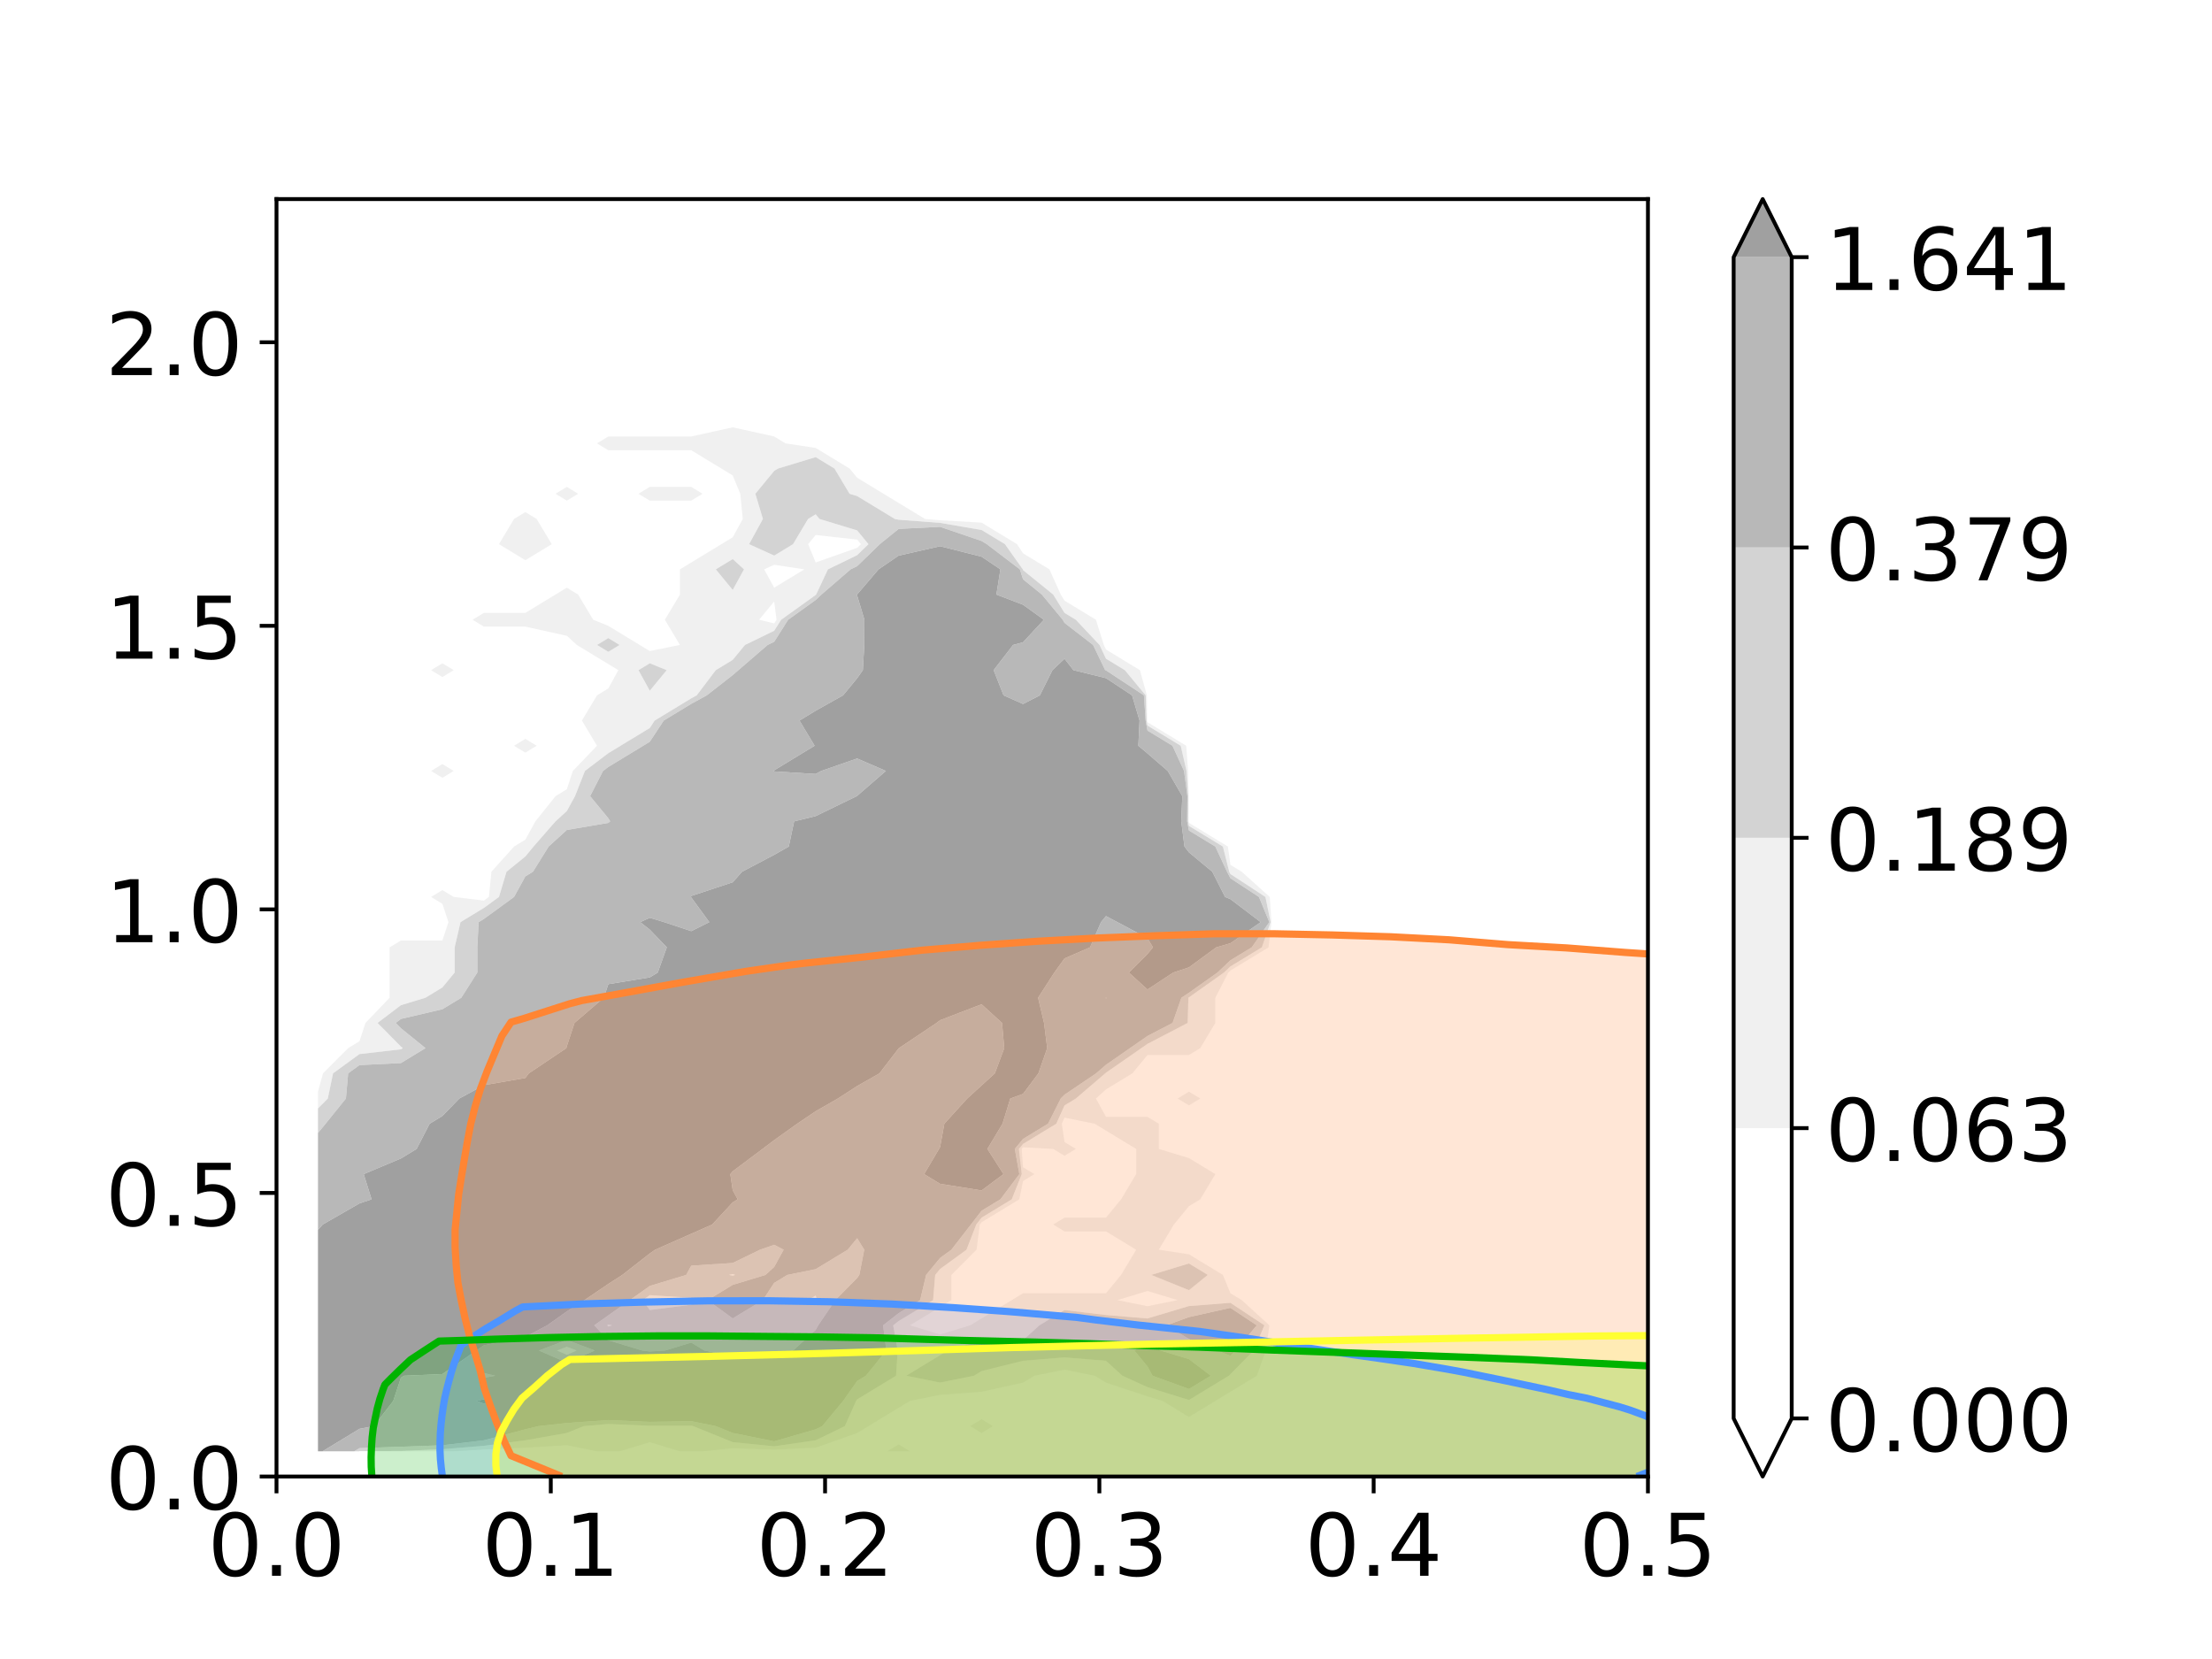 <?xml version="1.0" encoding="utf-8" standalone="no"?>
<!DOCTYPE svg PUBLIC "-//W3C//DTD SVG 1.1//EN"
  "http://www.w3.org/Graphics/SVG/1.1/DTD/svg11.dtd">
<!-- Created with matplotlib (https://matplotlib.org/) -->
<svg height="345.6pt" version="1.1" viewBox="0 0 460.8 345.6" width="460.8pt" xmlns="http://www.w3.org/2000/svg" xmlns:xlink="http://www.w3.org/1999/xlink">
 <defs>
  <style type="text/css">
*{stroke-linecap:butt;stroke-linejoin:round;}
  </style>
 </defs>
 <g id="figure_1">
  <g id="patch_1">
   <path d="M 0 345.6 
L 460.8 345.6 
L 460.8 0 
L 0 0 
z
" style="fill:#ffffff;"/>
  </g>
  <g id="axes_1">
   <g id="patch_2">
    <path d="M 57.6 307.584 
L 343.296 307.584 
L 343.296 41.472 
L 57.6 41.472 
z
" style="fill:#ffffff;"/>
   </g>
   <g id="PathCollection_1"/>
   <g id="PathCollection_2">
    <path clip-path="url(#p96231f8dad)" d="M 100.8 302.335 
L 109.44 302.335 
L 118.08 302.335 
L 124.368 302.335 
L 118.08 301.061 
L 109.44 301.571 
L 100.8 301.953 
L 94.512 302.335 
z
" style="fill:#ffffff;"/>
    <path clip-path="url(#p96231f8dad)" d="M 135.36 302.335 
L 141.648 302.335 
L 135.36 300.424 
L 129.072 302.335 
z
" style="fill:#ffffff;"/>
    <path clip-path="url(#p96231f8dad)" d="M 152.64 302.335 
L 161.28 302.335 
L 169.92 302.335 
L 178.56 302.335 
L 184.848 302.335 
L 187.2 300.906 
L 189.552 302.335 
L 195.84 302.335 
L 204.48 302.335 
L 213.12 302.335 
L 221.76 302.335 
L 230.4 302.335 
L 239.04 302.335 
L 247.68 302.335 
L 256.32 302.335 
L 264.96 302.335 
L 273.6 302.335 
L 282.24 302.335 
L 290.88 302.335 
L 299.52 302.335 
L 308.16 302.335 
L 316.8 302.335 
L 325.44 302.335 
L 334.08 302.335 
L 342.72 302.335 
L 351.36 302.335 
L 360 302.335 
L 368.64 302.335 
L 377.28 302.335 
L 385.92 302.335 
L 394.56 302.335 
L 403.2 302.335 
L 411.84 302.335 
L 420.48 302.335 
L 429.12 302.335 
L 437.76 302.335 
L 446.4 302.335 
L 455.04 302.335 
L 463.68 302.335 
L 472.32 302.335 
L 480.96 302.335 
L 489.6 302.335 
L 498.24 302.335 
L 506.88 302.335 
L 515.52 302.335 
L 524.16 302.335 
L 532.8 302.335 
L 541.44 302.335 
L 550.08 302.335 
L 558.72 302.335 
L 567.36 302.335 
L 576 302.335 
L 584.64 302.335 
L 593.28 302.335 
L 601.92 302.335 
L 610.56 302.335 
L 619.2 302.335 
L 627.84 302.335 
L 636.48 302.335 
L 645.12 302.335 
L 653.76 302.335 
L 662.4 302.335 
L 671.04 302.335 
L 679.68 302.335 
L 688.32 302.335 
L 696.96 302.335 
L 705.6 302.335 
L 714.24 302.335 
L 722.88 302.335 
L 731.52 302.335 
L 740.16 302.335 
L 748.8 302.335 
L 757.44 302.335 
L 766.08 302.335 
L 774.72 302.335 
L 783.36 302.335 
L 792 302.335 
L 800.64 302.335 
L 809.28 302.335 
L 817.92 302.335 
L 826.56 302.335 
L 835.2 302.335 
L 843.84 302.335 
L 852.48 302.335 
L 861.12 302.335 
L 869.76 302.335 
L 878.4 302.335 
L 887.04 302.335 
L 895.68 302.335 
L 904.32 302.335 
L 912.96 302.335 
L 921.6 302.335 
L 930.24 302.335 
L 938.88 302.335 
L 947.52 302.335 
L 956.16 302.335 
L 964.8 302.335 
L 973.44 302.335 
L 982.08 302.335 
L 990.72 302.335 
L 999.36 302.335 
L 1008 302.335 
L 1016.64 302.335 
L 1025.28 302.335 
L 1033.92 302.335 
L 1042.56 302.335 
L 1051.2 302.335 
L 1059.84 302.335 
L 1068.48 302.335 
L 1077.12 302.335 
L 1085.76 302.335 
L 1094.4 302.335 
L 1103.04 302.335 
L 1111.68 302.335 
L 1120.32 302.335 
L 1128.96 302.335 
L 1137.6 302.335 
L 1146.24 302.335 
L 1154.88 302.335 
L 1163.52 302.335 
L 1172.16 302.335 
L 1180.8 302.335 
L 1189.44 302.335 
L 1198.08 302.335 
L 1206.72 302.335 
L 1215.36 302.335 
L 1224 302.335 
L 1232.64 302.335 
L 1241.28 302.335 
L 1249.92 302.335 
L 1258.56 302.335 
L 1267.2 302.335 
L 1275.84 302.335 
L 1284.48 302.335 
L 1293.12 302.335 
L 1301.76 302.335 
L 1310.4 302.335 
L 1319.04 302.335 
L 1327.68 302.335 
L 1336.32 302.335 
L 1344.96 302.335 
L 1353.6 302.335 
L 1362.24 302.335 
L 1370.88 302.335 
L 1379.52 302.335 
L 1388.16 302.335 
L 1396.8 302.335 
L 1405.44 302.335 
L 1414.08 302.335 
L 1422.72 302.335 
L 1431.36 302.335 
L 1440 302.335 
L 1448.64 302.335 
L 1457.28 302.335 
L 1465.92 302.335 
L 1474.56 302.335 
L 1483.2 302.335 
L 1491.84 302.335 
L 1500.48 302.335 
L 1509.12 302.335 
L 1517.76 302.335 
L 1526.4 302.335 
L 1535.04 302.335 
L 1543.68 302.335 
L 1552.32 302.335 
L 1560.96 302.335 
L 1569.6 302.335 
L 1578.24 302.335 
L 1586.88 302.335 
L 1595.52 302.335 
L 1604.16 302.335 
L 1612.8 302.335 
L 1621.44 302.335 
L 1630.08 302.335 
L 1638.72 302.335 
L 1647.36 302.335 
L 1656 302.335 
L 1664.64 302.335 
L 1673.28 302.335 
L 1681.92 302.335 
L 1690.56 302.335 
L 1699.2 302.335 
L 1707.84 302.335 
L 1716.48 302.335 
L 1725.12 302.335 
L 1733.76 302.335 
L 1742.4 302.335 
L 1751.04 302.335 
L 1759.68 302.335 
L 1768.32 302.335 
L 1776.96 302.335 
L 1785.6 302.335 
L 1794.24 302.335 
L 1802.88 302.335 
L 1811.52 302.335 
L 1820.16 302.335 
L 1828.8 302.335 
L 1837.44 302.335 
L 1846.08 302.335 
L 1854.72 302.335 
L 1863.36 302.335 
L 1872 302.335 
L 1880.64 302.335 
L 1889.28 302.335 
L 1897.92 302.335 
L 1906.56 302.335 
L 1915.2 302.335 
L 1923.84 302.335 
L 1932.48 302.335 
L 1941.12 302.335 
L 1949.76 302.335 
L 1958.4 302.335 
L 1967.04 302.335 
L 1975.68 302.335 
L 1984.32 302.335 
L 1992.96 302.335 
L 2001.6 302.335 
L 2010.24 302.335 
L 2018.88 302.335 
L 2027.52 302.335 
L 2036.16 302.335 
L 2044.8 302.335 
L 2053.44 302.335 
L 2062.08 302.335 
L 2070.72 302.335 
L 2079.36 302.335 
L 2088 302.335 
L 2096.64 302.335 
L 2105.28 302.335 
L 2113.92 302.335 
L 2122.56 302.335 
L 2131.2 302.335 
L 2139.84 302.335 
L 2148.48 302.335 
L 2157.12 302.335 
L 2165.76 302.335 
L 2174.4 302.335 
L 2183.04 302.335 
L 2191.68 302.335 
L 2200.32 302.335 
L 2208.96 302.335 
L 2217.6 302.335 
L 2226.24 302.335 
L 2234.88 302.335 
L 2243.52 302.335 
L 2252.16 302.335 
L 2260.8 302.335 
L 2269.44 302.335 
L 2278.08 302.335 
L 2286.72 302.335 
L 2295.36 302.335 
L 2304 302.335 
L 2312.64 302.335 
L 2321.28 302.335 
L 2329.92 302.335 
L 2338.56 302.335 
L 2347.2 302.335 
L 2355.84 302.335 
L 2364.48 302.335 
L 2373.12 302.335 
L 2381.76 302.335 
L 2390.4 302.335 
L 2399.04 302.335 
L 2407.68 302.335 
L 2416.32 302.335 
L 2424.96 302.335 
L 2433.6 302.335 
L 2442.24 302.335 
L 2450.88 302.335 
L 2459.52 302.335 
L 2468.16 302.335 
L 2476.8 302.335 
L 2485.44 302.335 
L 2494.08 302.335 
L 2502.72 302.335 
L 2511.36 302.335 
L 2520 302.335 
L 2528.64 302.335 
L 2537.28 302.335 
L 2545.92 302.335 
L 2554.56 302.335 
L 2563.2 302.335 
L 2571.84 302.335 
L 2580.48 302.335 
L 2589.12 302.335 
L 2597.76 302.335 
L 2606.4 302.335 
L 2615.04 302.335 
L 2623.68 302.335 
L 2632.32 302.335 
L 2640.96 302.335 
L 2649.6 302.335 
L 2658.24 302.335 
L 2666.88 302.335 
L 2675.52 302.335 
L 2684.16 302.335 
L 2692.8 302.335 
L 2701.44 302.335 
L 2710.08 302.335 
L 2718.72 302.335 
L 2727.36 302.335 
L 2736 302.335 
L 2744.64 302.335 
L 2753.28 302.335 
L 2761.92 302.335 
L 2770.56 302.335 
L 2779.2 302.335 
L 2787.84 302.335 
L 2796.48 302.335 
L 2805.12 302.335 
L 2813.76 302.335 
L 2822.4 302.335 
L 2831.04 302.335 
L 2839.68 302.335 
L 2848.32 302.335 
L 2856.96 302.335 
L 2865.6 302.335 
L 2874.24 302.335 
L 2882.88 302.335 
L 2891.52 302.335 
L 2900.16 302.335 
L 2908.8 302.335 
L 2917.44 302.335 
L 2926.08 302.335 
L 2934.72 302.335 
L 2943.36 302.335 
L 2952 302.335 
L 2960.64 302.335 
L 2969.28 302.335 
L 2977.92 302.335 
L 2986.56 302.335 
L 2995.2 302.335 
L 3003.84 302.335 
L 3012.48 302.335 
L 3021.12 302.335 
L 3029.76 302.335 
L 3038.4 302.335 
L 3047.04 302.335 
L 3055.68 302.335 
L 3064.32 302.335 
L 3072.96 302.335 
L 3081.6 302.335 
L 3090.24 302.335 
L 3098.88 302.335 
L 3107.52 302.335 
L 3116.16 302.335 
L 3124.8 302.335 
L 3133.44 302.335 
L 3142.08 302.335 
L 3150.72 302.335 
L 3159.36 302.335 
L 3168 302.335 
L 3176.64 302.335 
L 3185.28 302.335 
L 3193.92 302.335 
L 3202.56 302.335 
L 3211.2 302.335 
L 3219.84 302.335 
L 3228.48 302.335 
L 3237.12 302.335 
L 3245.76 302.335 
L 3254.4 302.335 
L 3263.04 302.335 
L 3271.68 302.335 
L 3280.32 302.335 
L 3288.96 302.335 
L 3297.6 302.335 
L 3306.24 302.335 
L 3314.88 302.335 
L 3323.52 302.335 
L 3332.16 302.335 
L 3340.8 302.335 
L 3349.44 302.335 
L 3358.08 302.335 
L 3366.72 302.335 
L 3375.36 302.335 
L 3384 302.335 
L 3392.64 302.335 
L 3401.28 302.335 
L 3409.92 302.335 
L 3418.56 302.335 
L 3427.2 302.335 
L 3435.84 302.335 
L 3444.48 302.335 
L 3453.12 302.335 
L 3461.76 302.335 
L 3470.4 302.335 
L 3479.04 302.335 
L 3487.68 302.335 
L 3496.32 302.335 
L 3504.96 302.335 
L 3513.6 302.335 
L 3522.24 302.335 
L 3530.88 302.335 
L 3539.52 302.335 
L 3548.16 302.335 
L 3556.8 302.335 
L 3565.44 302.335 
L 3574.08 302.335 
L 3582.72 302.335 
L 3591.36 302.335 
L 3600 302.335 
L 3608.64 302.335 
L 3617.28 302.335 
L 3625.92 302.335 
L 3634.56 302.335 
L 3643.2 302.335 
L 3651.84 302.335 
L 3660.48 302.335 
L 3669.12 302.335 
L 3677.76 302.335 
L 3686.4 302.335 
L 3695.04 302.335 
L 3703.68 302.335 
L 3712.32 302.335 
L 3720.96 302.335 
L 3729.6 302.335 
L 3738.24 302.335 
L 3746.88 302.335 
L 3755.52 302.335 
L 3764.16 302.335 
L 3772.8 302.335 
L 3781.44 302.335 
L 3790.08 302.335 
L 3798.72 302.335 
L 3807.36 302.335 
L 3816 302.335 
L 3824.64 302.335 
L 3833.28 302.335 
L 3841.92 302.335 
L 3850.56 302.335 
L 3859.2 302.335 
L 3867.84 302.335 
L 3876.48 302.335 
L 3885.12 302.335 
L 3893.76 302.335 
L 3902.4 302.335 
L 3911.04 302.335 
L 3919.68 302.335 
L 3928.32 302.335 
L 3936.96 302.335 
L 3945.6 302.335 
L 3954.24 302.335 
L 3962.88 302.335 
L 3971.52 302.335 
L 3980.16 302.335 
L 3988.8 302.335 
L 3997.44 302.335 
L 4006.08 302.335 
L 4014.72 302.335 
L 4023.36 302.335 
L 4032 302.335 
L 4040.64 302.335 
L 4049.28 302.335 
L 4057.92 302.335 
L 4066.56 302.335 
L 4075.2 302.335 
L 4083.84 302.335 
L 4092.48 302.335 
L 4101.12 302.335 
L 4109.76 302.335 
L 4118.4 302.335 
L 4127.04 302.335 
L 4135.68 302.335 
L 4144.32 302.335 
L 4152.96 302.335 
L 4161.6 302.335 
L 4170.24 302.335 
L 4178.88 302.335 
L 4187.52 302.335 
L 4196.16 302.335 
L 4204.8 302.335 
L 4213.44 302.335 
L 4222.08 302.335 
L 4230.72 302.335 
L 4239.36 302.335 
L 4248 302.335 
L 4256.64 302.335 
L 4265.28 302.335 
L 4273.92 302.335 
L 4282.56 302.335 
L 4291.2 302.335 
L 4299.84 302.335 
L 4308.48 302.335 
L 4317.12 302.335 
L 4325.76 302.335 
L 4334.4 302.335 
L 4343.04 302.335 
L 4351.68 302.335 
L 4360.32 302.335 
L 4368.96 302.335 
L 4377.6 302.335 
L 4386.24 302.335 
L 4394.88 302.335 
L 4403.52 302.335 
L 4412.16 302.335 
L 4420.8 302.335 
L 4429.44 302.335 
L 4438.08 302.335 
L 4446.72 302.335 
L 4455.36 302.335 
L 4464 302.335 
L 4472.64 302.335 
L 4481.28 302.335 
L 4489.92 302.335 
L 4498.56 302.335 
L 4507.2 302.335 
L 4515.84 302.335 
L 4524.48 302.335 
L 4533.12 302.335 
L 4541.76 302.335 
L 4550.4 302.335 
L 4559.04 302.335 
L 4567.68 302.335 
L 4576.32 302.335 
L 4584.96 302.335 
L 4593.6 302.335 
L 4602.24 302.335 
L 4610.88 302.335 
L 4619.52 302.335 
L 4628.16 302.335 
L 4636.8 302.335 
L 4645.44 302.335 
L 4654.08 302.335 
L 4662.72 302.335 
L 4671.36 302.335 
L 4680 302.335 
L 4688.64 302.335 
L 4697.28 302.335 
L 4705.92 302.335 
L 4714.56 302.335 
L 4723.2 302.335 
L 4731.84 302.335 
L 4740.48 302.335 
L 4749.12 302.335 
L 4757.76 302.335 
L 4766.4 302.335 
L 4775.04 302.335 
L 4783.68 302.335 
L 4792.32 302.335 
L 4800.96 302.335 
L 4809.6 302.335 
L 4818.24 302.335 
L 4826.88 302.335 
L 4835.52 302.335 
L 4844.16 302.335 
L 4852.8 302.335 
L 4861.44 302.335 
L 4870.08 302.335 
L 4878.72 302.335 
L 4887.36 302.335 
L 4896 302.335 
L 4904.64 302.335 
L 4913.28 302.335 
L 4921.92 302.335 
L 4930.56 302.335 
L 4939.2 302.335 
L 4947.84 302.335 
L 4956.48 302.335 
L 4965.12 302.335 
L 4973.76 302.335 
L 4982.4 302.335 
L 4991.04 302.335 
L 4999.68 302.335 
L 5008.32 302.335 
L 5016.96 302.335 
L 5025.6 302.335 
L 5034.24 302.335 
L 5042.88 302.335 
L 5051.52 302.335 
L 5060.16 302.335 
L 5068.8 302.335 
L 5077.44 302.335 
L 5086.08 302.335 
L 5094.72 302.335 
L 5103.36 302.335 
L 5112 302.335 
L 5120.64 302.335 
L 5129.28 302.335 
L 5137.92 302.335 
L 5146.56 302.335 
L 5155.2 302.335 
L 5163.84 302.335 
L 5172.48 302.335 
L 5181.12 302.335 
L 5189.76 302.335 
L 5198.4 302.335 
L 5207.04 302.335 
L 5215.68 302.335 
L 5224.32 302.335 
L 5232.96 302.335 
L 5241.6 302.335 
L 5250.24 302.335 
L 5258.88 302.335 
L 5267.52 302.335 
L 5276.16 302.335 
L 5284.8 302.335 
L 5293.44 302.335 
L 5302.08 302.335 
L 5310.72 302.335 
L 5319.36 302.335 
L 5328 302.335 
L 5336.64 302.335 
L 5345.28 302.335 
L 5353.92 302.335 
L 5362.56 302.335 
L 5371.2 302.335 
L 5379.84 302.335 
L 5388.48 302.335 
L 5397.12 302.335 
L 5405.76 302.335 
L 5414.4 302.335 
L 5423.04 302.335 
L 5431.68 302.335 
L 5440.32 302.335 
L 5448.96 302.335 
L 5457.6 302.335 
L 5466.24 302.335 
L 5474.88 302.335 
L 5483.52 302.335 
L 5492.16 302.335 
L 5500.8 302.335 
L 5509.44 302.335 
L 5518.08 302.335 
L 5526.72 302.335 
L 5535.36 302.335 
L 5544 302.335 
L 5552.64 302.335 
L 5561.28 302.335 
L 5569.92 302.335 
L 5578.56 302.335 
L 5587.2 302.335 
L 5595.84 302.335 
L 5604.48 302.335 
L 5613.12 302.335 
L 5621.76 302.335 
L 5630.4 302.335 
L 5639.04 302.335 
L 5647.68 302.335 
L 5656.32 302.335 
L 5664.96 302.335 
L 5673.6 302.335 
L 5682.24 302.335 
L 5690.88 302.335 
L 5699.52 302.335 
L 5708.16 302.335 
L 5716.8 302.335 
L 5725.44 302.335 
L 5734.08 302.335 
L 5742.72 302.335 
L 5751.36 302.335 
L 5760 302.335 
L 5768.64 302.335 
L 5768.64 297.085 
L 5768.64 291.836 
L 5768.64 286.587 
L 5768.64 281.337 
L 5768.64 276.088 
L 5768.64 270.839 
L 5768.64 265.589 
L 5768.64 260.34 
L 5768.64 255.091 
L 5768.64 249.841 
L 5768.64 244.592 
L 5768.64 239.343 
L 5768.64 234.093 
L 5768.64 228.844 
L 5768.64 223.595 
L 5768.64 218.345 
L 5768.64 213.096 
L 5768.64 207.846 
L 5768.64 202.597 
L 5768.64 197.348 
L 5768.64 192.098 
L 5768.64 186.849 
L 5768.64 181.6 
L 5768.64 176.35 
L 5768.64 171.101 
L 5768.64 165.852 
L 5768.64 160.602 
L 5768.64 155.353 
L 5768.64 150.104 
L 5768.64 144.854 
L 5768.64 139.605 
L 5768.64 134.356 
L 5768.64 129.106 
L 5768.64 123.857 
L 5768.64 118.608 
L 5768.64 113.358 
L 5768.64 108.109 
L 5768.64 102.86 
L 5768.64 97.61 
L 5768.64 92.361 
L 5768.64 87.112 
L 5768.64 81.862 
L 5768.64 76.613 
L 5768.64 71.364 
L 5768.64 66.114 
L 5768.64 60.865 
L 5768.64 55.616 
L 5768.64 50.366 
L 5768.64 45.117 
L 5768.64 39.867 
L 5768.64 34.618 
L 5768.64 29.369 
L 5768.64 24.119 
L 5768.64 18.87 
L 5768.64 13.621 
L 5768.64 8.371 
L 5768.64 3.122 
L 5768.64 -2.127 
L 5768.64 -7.377 
L 5768.64 -12.626 
L 5768.64 -17.875 
L 5768.64 -23.125 
L 5768.64 -28.374 
L 5768.64 -33.623 
L 5768.64 -38.873 
L 5768.64 -44.122 
L 5768.64 -49.371 
L 5768.64 -54.621 
L 5768.64 -59.87 
L 5768.64 -65.119 
L 5768.64 -70.369 
L 5768.64 -75.618 
L 5768.64 -80.867 
L 5768.64 -86.117 
L 5768.64 -91.366 
L 5768.64 -96.615 
L 5768.64 -101.865 
L 5768.64 -107.114 
L 5768.64 -112.363 
L 5768.64 -117.613 
L 5768.64 -122.862 
L 5768.64 -128.112 
L 5768.64 -133.361 
L 5768.64 -138.61 
L 5768.64 -143.86 
L 5768.64 -149.109 
L 5768.64 -154.358 
L 5768.64 -159.608 
L 5768.64 -164.857 
L 5768.64 -170.106 
L 5768.64 -175.356 
L 5768.64 -180.605 
L 5768.64 -185.854 
L 5768.64 -191.104 
L 5768.64 -196.353 
L 5768.64 -201.602 
L 5768.64 -206.852 
L 5768.64 -212.101 
L 5768.64 -217.35 
L 5768.64 -222.6 
L 5768.64 -227.849 
L 5768.64 -233.098 
L 5768.64 -238.348 
L 5768.64 -243.597 
L 5768.64 -248.846 
L 5768.64 -254.096 
L 5768.64 -259.345 
L 5768.64 -264.594 
L 5768.64 -269.844 
L 5768.64 -275.093 
L 5768.64 -280.342 
L 5768.64 -285.592 
L 5768.64 -290.841 
L 5768.64 -296.091 
L 5768.64 -301.34 
L 5768.64 -306.589 
L 5768.64 -311.839 
L 5768.64 -317.088 
L 5768.64 -322.337 
L 5768.64 -327.587 
L 5768.64 -332.836 
L 5768.64 -338.085 
L 5768.64 -343.335 
L 5768.64 -348.584 
L 5768.64 -353.833 
L 5768.64 -359.083 
L 5768.64 -364.332 
L 5768.64 -369.581 
L 5768.64 -374.831 
L 5768.64 -380.08 
L 5768.64 -385.329 
L 5768.64 -390.579 
L 5768.64 -395.828 
L 5768.64 -401.077 
L 5768.64 -406.327 
L 5768.64 -411.576 
L 5768.64 -416.825 
L 5768.64 -422.075 
L 5768.64 -427.324 
L 5768.64 -432.573 
L 5768.64 -437.823 
L 5768.64 -443.072 
L 5768.64 -448.321 
L 5768.64 -453.571 
L 5768.64 -458.82 
L 5768.64 -464.07 
L 5768.64 -469.319 
L 5768.64 -474.568 
L 5768.64 -479.818 
L 5768.64 -485.067 
L 5768.64 -490.316 
L 5768.64 -495.566 
L 5768.64 -500.815 
L 5768.64 -506.064 
L 5768.64 -511.314 
L 5768.64 -516.563 
L 5768.64 -521.812 
L 5768.64 -527.062 
L 5768.64 -532.311 
L 5768.64 -537.56 
L 5768.64 -542.81 
L 5768.64 -548.059 
L 5768.64 -553.308 
L 5768.64 -558.558 
L 5768.64 -563.807 
L 5768.64 -569.056 
L 5768.64 -574.306 
L 5768.64 -579.555 
L 5768.64 -584.804 
L 5768.64 -590.054 
L 5768.64 -595.303 
L 5768.64 -600.552 
L 5768.64 -605.802 
L 5768.64 -611.051 
L 5768.64 -616.3 
L 5768.64 -621.55 
L 5768.64 -626.799 
L 5768.64 -632.049 
L 5768.64 -637.298 
L 5768.64 -642.547 
L 5768.64 -647.797 
L 5768.64 -653.046 
L 5768.64 -658.295 
L 5768.64 -663.545 
L 5768.64 -668.794 
L 5768.64 -674.043 
L 5768.64 -679.293 
L 5768.64 -684.542 
L 5768.64 -689.791 
L 5768.64 -695.041 
L 5768.64 -700.29 
L 5768.64 -705.539 
L 5768.64 -710.789 
L 5768.64 -716.038 
L 5768.64 -721.287 
L 5768.64 -726.537 
L 5768.64 -731.786 
L 5768.64 -737.035 
L 5768.64 -742.285 
L 5768.64 -747.534 
L 5768.64 -752.783 
L 5768.64 -758.033 
L 5768.64 -763.282 
L 5768.64 -768.531 
L 5768.64 -773.781 
L 5768.64 -779.03 
L 5768.64 -784.279 
L 5768.64 -789.529 
L 5768.64 -794.778 
L 5768.64 -800.027 
L 5768.64 -805.277 
L 5768.64 -810.526 
L 5768.64 -815.776 
L 5768.64 -821.025 
L 5768.64 -826.274 
L 5768.64 -831.524 
L 5768.64 -836.773 
L 5768.64 -842.022 
L 5768.64 -847.272 
L 5768.64 -852.521 
L 5768.64 -857.77 
L 5768.64 -863.02 
L 5768.64 -868.269 
L 5768.64 -873.518 
L 5760 -873.518 
L 5751.36 -873.518 
L 5742.72 -873.518 
L 5734.08 -873.518 
L 5725.44 -873.518 
L 5716.8 -873.518 
L 5708.16 -873.518 
L 5699.52 -873.518 
L 5690.88 -873.518 
L 5682.24 -873.518 
L 5673.6 -873.518 
L 5664.96 -873.518 
L 5656.32 -873.518 
L 5647.68 -873.518 
L 5639.04 -873.518 
L 5630.4 -873.518 
L 5621.76 -873.518 
L 5613.12 -873.518 
L 5604.48 -873.518 
L 5595.84 -873.518 
L 5587.2 -873.518 
L 5578.56 -873.518 
L 5569.92 -873.518 
L 5561.28 -873.518 
L 5552.64 -873.518 
L 5544 -873.518 
L 5535.36 -873.518 
L 5526.72 -873.518 
L 5518.08 -873.518 
L 5509.44 -873.518 
L 5500.8 -873.518 
L 5492.16 -873.518 
L 5483.52 -873.518 
L 5474.88 -873.518 
L 5466.24 -873.518 
L 5457.6 -873.518 
L 5448.96 -873.518 
L 5440.32 -873.518 
L 5431.68 -873.518 
L 5423.04 -873.518 
L 5414.4 -873.518 
L 5405.76 -873.518 
L 5397.12 -873.518 
L 5388.48 -873.518 
L 5379.84 -873.518 
L 5371.2 -873.518 
L 5362.56 -873.518 
L 5353.92 -873.518 
L 5345.28 -873.518 
L 5336.64 -873.518 
L 5328 -873.518 
L 5319.36 -873.518 
L 5310.72 -873.518 
L 5302.08 -873.518 
L 5293.44 -873.518 
L 5284.8 -873.518 
L 5276.16 -873.518 
L 5267.52 -873.518 
L 5258.88 -873.518 
L 5250.24 -873.518 
L 5241.6 -873.518 
L 5232.96 -873.518 
L 5224.32 -873.518 
L 5215.68 -873.518 
L 5207.04 -873.518 
L 5198.4 -873.518 
L 5189.76 -873.518 
L 5181.12 -873.518 
L 5172.48 -873.518 
L 5163.84 -873.518 
L 5155.2 -873.518 
L 5146.56 -873.518 
L 5137.92 -873.518 
L 5129.28 -873.518 
L 5120.64 -873.518 
L 5112 -873.518 
L 5103.36 -873.518 
L 5094.72 -873.518 
L 5086.08 -873.518 
L 5077.44 -873.518 
L 5068.8 -873.518 
L 5060.16 -873.518 
L 5051.52 -873.518 
L 5042.88 -873.518 
L 5034.24 -873.518 
L 5025.6 -873.518 
L 5016.96 -873.518 
L 5008.32 -873.518 
L 4999.68 -873.518 
L 4991.04 -873.518 
L 4982.4 -873.518 
L 4973.76 -873.518 
L 4965.12 -873.518 
L 4956.48 -873.518 
L 4947.84 -873.518 
L 4939.2 -873.518 
L 4930.56 -873.518 
L 4921.92 -873.518 
L 4913.28 -873.518 
L 4904.64 -873.518 
L 4896 -873.518 
L 4887.36 -873.518 
L 4878.72 -873.518 
L 4870.08 -873.518 
L 4861.44 -873.518 
L 4852.8 -873.518 
L 4844.16 -873.518 
L 4835.52 -873.518 
L 4826.88 -873.518 
L 4818.24 -873.518 
L 4809.6 -873.518 
L 4800.96 -873.518 
L 4792.32 -873.518 
L 4783.68 -873.518 
L 4775.04 -873.518 
L 4766.4 -873.518 
L 4757.76 -873.518 
L 4749.12 -873.518 
L 4740.48 -873.518 
L 4731.84 -873.518 
L 4723.2 -873.518 
L 4714.56 -873.518 
L 4705.92 -873.518 
L 4697.28 -873.518 
L 4688.64 -873.518 
L 4680 -873.518 
L 4671.36 -873.518 
L 4662.72 -873.518 
L 4654.08 -873.518 
L 4645.44 -873.518 
L 4636.8 -873.518 
L 4628.16 -873.518 
L 4619.52 -873.518 
L 4610.88 -873.518 
L 4602.24 -873.518 
L 4593.6 -873.518 
L 4584.96 -873.518 
L 4576.32 -873.518 
L 4567.68 -873.518 
L 4559.04 -873.518 
L 4550.4 -873.518 
L 4541.76 -873.518 
L 4533.12 -873.518 
L 4524.48 -873.518 
L 4515.84 -873.518 
L 4507.2 -873.518 
L 4498.56 -873.518 
L 4489.92 -873.518 
L 4481.28 -873.518 
L 4472.64 -873.518 
L 4464 -873.518 
L 4455.36 -873.518 
L 4446.72 -873.518 
L 4438.08 -873.518 
L 4429.44 -873.518 
L 4420.8 -873.518 
L 4412.16 -873.518 
L 4403.52 -873.518 
L 4394.88 -873.518 
L 4386.24 -873.518 
L 4377.6 -873.518 
L 4368.96 -873.518 
L 4360.32 -873.518 
L 4351.68 -873.518 
L 4343.04 -873.518 
L 4334.4 -873.518 
L 4325.76 -873.518 
L 4317.12 -873.518 
L 4308.48 -873.518 
L 4299.84 -873.518 
L 4291.2 -873.518 
L 4282.56 -873.518 
L 4273.92 -873.518 
L 4265.28 -873.518 
L 4256.64 -873.518 
L 4248 -873.518 
L 4239.36 -873.518 
L 4230.72 -873.518 
L 4222.08 -873.518 
L 4213.44 -873.518 
L 4204.8 -873.518 
L 4196.16 -873.518 
L 4187.52 -873.518 
L 4178.88 -873.518 
L 4170.24 -873.518 
L 4161.6 -873.518 
L 4152.96 -873.518 
L 4144.32 -873.518 
L 4135.68 -873.518 
L 4127.04 -873.518 
L 4118.4 -873.518 
L 4109.76 -873.518 
L 4101.12 -873.518 
L 4092.48 -873.518 
L 4083.84 -873.518 
L 4075.2 -873.518 
L 4066.56 -873.518 
L 4057.92 -873.518 
L 4049.28 -873.518 
L 4040.64 -873.518 
L 4032 -873.518 
L 4023.36 -873.518 
L 4014.72 -873.518 
L 4006.08 -873.518 
L 3997.44 -873.518 
L 3988.8 -873.518 
L 3980.16 -873.518 
L 3971.52 -873.518 
L 3962.88 -873.518 
L 3954.24 -873.518 
L 3945.6 -873.518 
L 3936.96 -873.518 
L 3928.32 -873.518 
L 3919.68 -873.518 
L 3911.04 -873.518 
L 3902.4 -873.518 
L 3893.76 -873.518 
L 3885.12 -873.518 
L 3876.48 -873.518 
L 3867.84 -873.518 
L 3859.2 -873.518 
L 3850.56 -873.518 
L 3841.92 -873.518 
L 3833.28 -873.518 
L 3824.64 -873.518 
L 3816 -873.518 
L 3807.36 -873.518 
L 3798.72 -873.518 
L 3790.08 -873.518 
L 3781.44 -873.518 
L 3772.8 -873.518 
L 3764.16 -873.518 
L 3755.52 -873.518 
L 3746.88 -873.518 
L 3738.24 -873.518 
L 3729.6 -873.518 
L 3720.96 -873.518 
L 3712.32 -873.518 
L 3703.68 -873.518 
L 3695.04 -873.518 
L 3686.4 -873.518 
L 3677.76 -873.518 
L 3669.12 -873.518 
L 3660.48 -873.518 
L 3651.84 -873.518 
L 3643.2 -873.518 
L 3634.56 -873.518 
L 3625.92 -873.518 
L 3617.28 -873.518 
L 3608.64 -873.518 
L 3600 -873.518 
L 3591.36 -873.518 
L 3582.72 -873.518 
L 3574.08 -873.518 
L 3565.44 -873.518 
L 3556.8 -873.518 
L 3548.16 -873.518 
L 3539.52 -873.518 
L 3530.88 -873.518 
L 3522.24 -873.518 
L 3513.6 -873.518 
L 3504.96 -873.518 
L 3496.32 -873.518 
L 3487.68 -873.518 
L 3479.04 -873.518 
L 3470.4 -873.518 
L 3461.76 -873.518 
L 3453.12 -873.518 
L 3444.48 -873.518 
L 3435.84 -873.518 
L 3427.2 -873.518 
L 3418.56 -873.518 
L 3409.92 -873.518 
L 3401.28 -873.518 
L 3392.64 -873.518 
L 3384 -873.518 
L 3375.36 -873.518 
L 3366.72 -873.518 
L 3358.08 -873.518 
L 3349.44 -873.518 
L 3340.8 -873.518 
L 3332.16 -873.518 
L 3323.52 -873.518 
L 3314.88 -873.518 
L 3306.24 -873.518 
L 3297.6 -873.518 
L 3288.96 -873.518 
L 3280.32 -873.518 
L 3271.68 -873.518 
L 3263.04 -873.518 
L 3254.4 -873.518 
L 3245.76 -873.518 
L 3237.12 -873.518 
L 3228.48 -873.518 
L 3219.84 -873.518 
L 3211.2 -873.518 
L 3202.56 -873.518 
L 3193.92 -873.518 
L 3185.28 -873.518 
L 3176.64 -873.518 
L 3168 -873.518 
L 3159.36 -873.518 
L 3150.72 -873.518 
L 3142.08 -873.518 
L 3133.44 -873.518 
L 3124.8 -873.518 
L 3116.16 -873.518 
L 3107.52 -873.518 
L 3098.88 -873.518 
L 3090.24 -873.518 
L 3081.6 -873.518 
L 3072.96 -873.518 
L 3064.32 -873.518 
L 3055.68 -873.518 
L 3047.04 -873.518 
L 3038.4 -873.518 
L 3029.76 -873.518 
L 3021.12 -873.518 
L 3012.48 -873.518 
L 3003.84 -873.518 
L 2995.2 -873.518 
L 2986.56 -873.518 
L 2977.92 -873.518 
L 2969.28 -873.518 
L 2960.64 -873.518 
L 2952 -873.518 
L 2943.36 -873.518 
L 2934.72 -873.518 
L 2926.08 -873.518 
L 2917.44 -873.518 
L 2908.8 -873.518 
L 2900.16 -873.518 
L 2891.52 -873.518 
L 2882.88 -873.518 
L 2874.24 -873.518 
L 2865.6 -873.518 
L 2856.96 -873.518 
L 2848.32 -873.518 
L 2839.68 -873.518 
L 2831.04 -873.518 
L 2822.4 -873.518 
L 2813.76 -873.518 
L 2805.12 -873.518 
L 2796.48 -873.518 
L 2787.84 -873.518 
L 2779.2 -873.518 
L 2770.56 -873.518 
L 2761.92 -873.518 
L 2753.28 -873.518 
L 2744.64 -873.518 
L 2736 -873.518 
L 2727.36 -873.518 
L 2718.72 -873.518 
L 2710.08 -873.518 
L 2701.44 -873.518 
L 2692.8 -873.518 
L 2684.16 -873.518 
L 2675.52 -873.518 
L 2666.88 -873.518 
L 2658.24 -873.518 
L 2649.6 -873.518 
L 2640.96 -873.518 
L 2632.32 -873.518 
L 2623.68 -873.518 
L 2615.04 -873.518 
L 2606.4 -873.518 
L 2597.76 -873.518 
L 2589.12 -873.518 
L 2580.48 -873.518 
L 2571.84 -873.518 
L 2563.2 -873.518 
L 2554.56 -873.518 
L 2545.92 -873.518 
L 2537.28 -873.518 
L 2528.64 -873.518 
L 2520 -873.518 
L 2511.36 -873.518 
L 2502.72 -873.518 
L 2494.08 -873.518 
L 2485.44 -873.518 
L 2476.8 -873.518 
L 2468.16 -873.518 
L 2459.52 -873.518 
L 2450.88 -873.518 
L 2442.24 -873.518 
L 2433.6 -873.518 
L 2424.96 -873.518 
L 2416.32 -873.518 
L 2407.68 -873.518 
L 2399.04 -873.518 
L 2390.4 -873.518 
L 2381.76 -873.518 
L 2373.12 -873.518 
L 2364.48 -873.518 
L 2355.84 -873.518 
L 2347.2 -873.518 
L 2338.56 -873.518 
L 2329.92 -873.518 
L 2321.28 -873.518 
L 2312.64 -873.518 
L 2304 -873.518 
L 2295.36 -873.518 
L 2286.72 -873.518 
L 2278.08 -873.518 
L 2269.44 -873.518 
L 2260.8 -873.518 
L 2252.16 -873.518 
L 2243.52 -873.518 
L 2234.88 -873.518 
L 2226.24 -873.518 
L 2217.6 -873.518 
L 2208.96 -873.518 
L 2200.32 -873.518 
L 2191.68 -873.518 
L 2183.04 -873.518 
L 2174.4 -873.518 
L 2165.76 -873.518 
L 2157.12 -873.518 
L 2148.48 -873.518 
L 2139.84 -873.518 
L 2131.2 -873.518 
L 2122.56 -873.518 
L 2113.92 -873.518 
L 2105.28 -873.518 
L 2096.64 -873.518 
L 2088 -873.518 
L 2079.36 -873.518 
L 2070.72 -873.518 
L 2062.08 -873.518 
L 2053.44 -873.518 
L 2044.8 -873.518 
L 2036.16 -873.518 
L 2027.52 -873.518 
L 2018.88 -873.518 
L 2010.24 -873.518 
L 2001.6 -873.518 
L 1992.96 -873.518 
L 1984.32 -873.518 
L 1975.68 -873.518 
L 1967.04 -873.518 
L 1958.4 -873.518 
L 1949.76 -873.518 
L 1941.12 -873.518 
L 1932.48 -873.518 
L 1923.84 -873.518 
L 1915.2 -873.518 
L 1906.56 -873.518 
L 1897.92 -873.518 
L 1889.28 -873.518 
L 1880.64 -873.518 
L 1872 -873.518 
L 1863.36 -873.518 
L 1854.72 -873.518 
L 1846.08 -873.518 
L 1837.44 -873.518 
L 1828.8 -873.518 
L 1820.16 -873.518 
L 1811.52 -873.518 
L 1802.88 -873.518 
L 1794.24 -873.518 
L 1785.6 -873.518 
L 1776.96 -873.518 
L 1768.32 -873.518 
L 1759.68 -873.518 
L 1751.04 -873.518 
L 1742.4 -873.518 
L 1733.76 -873.518 
L 1725.12 -873.518 
L 1716.48 -873.518 
L 1707.84 -873.518 
L 1699.2 -873.518 
L 1690.56 -873.518 
L 1681.92 -873.518 
L 1673.28 -873.518 
L 1664.64 -873.518 
L 1656 -873.518 
L 1647.36 -873.518 
L 1638.72 -873.518 
L 1630.08 -873.518 
L 1621.44 -873.518 
L 1612.8 -873.518 
L 1604.16 -873.518 
L 1595.52 -873.518 
L 1586.88 -873.518 
L 1578.24 -873.518 
L 1569.6 -873.518 
L 1560.96 -873.518 
L 1552.32 -873.518 
L 1543.68 -873.518 
L 1535.04 -873.518 
L 1526.4 -873.518 
L 1517.76 -873.518 
L 1509.12 -873.518 
L 1500.48 -873.518 
L 1491.84 -873.518 
L 1483.2 -873.518 
L 1474.56 -873.518 
L 1465.92 -873.518 
L 1457.28 -873.518 
L 1448.64 -873.518 
L 1440 -873.518 
L 1431.36 -873.518 
L 1422.72 -873.518 
L 1414.08 -873.518 
L 1405.44 -873.518 
L 1396.8 -873.518 
L 1388.16 -873.518 
L 1379.52 -873.518 
L 1370.88 -873.518 
L 1362.24 -873.518 
L 1353.6 -873.518 
L 1344.96 -873.518 
L 1336.32 -873.518 
L 1327.68 -873.518 
L 1319.04 -873.518 
L 1310.4 -873.518 
L 1301.76 -873.518 
L 1293.12 -873.518 
L 1284.48 -873.518 
L 1275.84 -873.518 
L 1267.2 -873.518 
L 1258.56 -873.518 
L 1249.92 -873.518 
L 1241.28 -873.518 
L 1232.64 -873.518 
L 1224 -873.518 
L 1215.36 -873.518 
L 1206.72 -873.518 
L 1198.08 -873.518 
L 1189.44 -873.518 
L 1180.8 -873.518 
L 1172.16 -873.518 
L 1163.52 -873.518 
L 1154.88 -873.518 
L 1146.24 -873.518 
L 1137.6 -873.518 
L 1128.96 -873.518 
L 1120.32 -873.518 
L 1111.68 -873.518 
L 1103.04 -873.518 
L 1094.4 -873.518 
L 1085.76 -873.518 
L 1077.12 -873.518 
L 1068.48 -873.518 
L 1059.84 -873.518 
L 1051.2 -873.518 
L 1042.56 -873.518 
L 1033.92 -873.518 
L 1025.28 -873.518 
L 1016.64 -873.518 
L 1008 -873.518 
L 999.36 -873.518 
L 990.72 -873.518 
L 982.08 -873.518 
L 973.44 -873.518 
L 964.8 -873.518 
L 956.16 -873.518 
L 947.52 -873.518 
L 938.88 -873.518 
L 930.24 -873.518 
L 921.6 -873.518 
L 912.96 -873.518 
L 904.32 -873.518 
L 895.68 -873.518 
L 887.04 -873.518 
L 878.4 -873.518 
L 869.76 -873.518 
L 861.12 -873.518 
L 852.48 -873.518 
L 843.84 -873.518 
L 835.2 -873.518 
L 826.56 -873.518 
L 817.92 -873.518 
L 809.28 -873.518 
L 800.64 -873.518 
L 792 -873.518 
L 783.36 -873.518 
L 774.72 -873.518 
L 766.08 -873.518 
L 757.44 -873.518 
L 748.8 -873.518 
L 740.16 -873.518 
L 731.52 -873.518 
L 722.88 -873.518 
L 714.24 -873.518 
L 705.6 -873.518 
L 696.96 -873.518 
L 688.32 -873.518 
L 679.68 -873.518 
L 671.04 -873.518 
L 662.4 -873.518 
L 653.76 -873.518 
L 645.12 -873.518 
L 636.48 -873.518 
L 627.84 -873.518 
L 619.2 -873.518 
L 610.56 -873.518 
L 601.92 -873.518 
L 593.28 -873.518 
L 584.64 -873.518 
L 576 -873.518 
L 567.36 -873.518 
L 558.72 -873.518 
L 550.08 -873.518 
L 541.44 -873.518 
L 532.8 -873.518 
L 524.16 -873.518 
L 515.52 -873.518 
L 506.88 -873.518 
L 498.24 -873.518 
L 489.6 -873.518 
L 480.96 -873.518 
L 472.32 -873.518 
L 463.68 -873.518 
L 455.04 -873.518 
L 446.4 -873.518 
L 437.76 -873.518 
L 429.12 -873.518 
L 420.48 -873.518 
L 411.84 -873.518 
L 403.2 -873.518 
L 394.56 -873.518 
L 385.92 -873.518 
L 377.28 -873.518 
L 368.64 -873.518 
L 360 -873.518 
L 351.36 -873.518 
L 342.72 -873.518 
L 334.08 -873.518 
L 325.44 -873.518 
L 316.8 -873.518 
L 308.16 -873.518 
L 299.52 -873.518 
L 290.88 -873.518 
L 282.24 -873.518 
L 273.6 -873.518 
L 264.96 -873.518 
L 256.32 -873.518 
L 247.68 -873.518 
L 239.04 -873.518 
L 230.4 -873.518 
L 221.76 -873.518 
L 213.12 -873.518 
L 204.48 -873.518 
L 195.84 -873.518 
L 187.2 -873.518 
L 178.56 -873.518 
L 169.92 -873.518 
L 161.28 -873.518 
L 152.64 -873.518 
L 144 -873.518 
L 135.36 -873.518 
L 126.72 -873.518 
L 118.08 -873.518 
L 109.44 -873.518 
L 100.8 -873.518 
L 92.16 -873.518 
L 83.52 -873.518 
L 74.88 -873.518 
L 66.24 -873.518 
L 66.24 -868.269 
L 66.24 -863.02 
L 66.24 -857.77 
L 66.24 -852.521 
L 66.24 -847.272 
L 66.24 -842.022 
L 66.24 -836.773 
L 66.24 -831.524 
L 66.24 -826.274 
L 66.24 -821.025 
L 66.24 -815.776 
L 66.24 -810.526 
L 66.24 -805.277 
L 66.24 -800.027 
L 66.24 -794.778 
L 66.24 -789.529 
L 66.24 -784.279 
L 66.24 -779.03 
L 66.24 -773.781 
L 66.24 -768.531 
L 66.24 -763.282 
L 66.24 -758.033 
L 66.24 -752.783 
L 66.24 -747.534 
L 66.24 -742.285 
L 66.24 -737.035 
L 66.24 -731.786 
L 66.24 -726.537 
L 66.24 -721.287 
L 66.24 -716.038 
L 66.24 -710.789 
L 66.24 -705.539 
L 66.24 -700.29 
L 66.24 -695.041 
L 66.24 -689.791 
L 66.24 -684.542 
L 66.24 -679.293 
L 66.24 -674.043 
L 66.24 -668.794 
L 66.24 -663.545 
L 66.24 -658.295 
L 66.24 -653.046 
L 66.24 -647.797 
L 66.24 -642.547 
L 66.24 -637.298 
L 66.24 -632.049 
L 66.24 -626.799 
L 66.24 -621.55 
L 66.24 -616.3 
L 66.24 -611.051 
L 66.24 -605.802 
L 66.24 -600.552 
L 66.24 -595.303 
L 66.24 -590.054 
L 66.24 -584.804 
L 66.24 -579.555 
L 66.24 -574.306 
L 66.24 -569.056 
L 66.24 -563.807 
L 66.24 -558.558 
L 66.24 -553.308 
L 66.24 -548.059 
L 66.24 -542.81 
L 66.24 -537.56 
L 66.24 -532.311 
L 66.24 -527.062 
L 66.24 -521.812 
L 66.24 -516.563 
L 66.24 -511.314 
L 66.24 -506.064 
L 66.24 -500.815 
L 66.24 -495.566 
L 66.24 -490.316 
L 66.24 -485.067 
L 66.24 -479.818 
L 66.24 -474.568 
L 66.24 -469.319 
L 66.24 -464.07 
L 66.24 -458.82 
L 66.24 -453.571 
L 66.24 -448.321 
L 66.24 -443.072 
L 66.24 -437.823 
L 66.24 -432.573 
L 66.24 -427.324 
L 66.24 -422.075 
L 66.24 -416.825 
L 66.24 -411.576 
L 66.24 -406.327 
L 66.24 -401.077 
L 66.24 -395.828 
L 66.24 -390.579 
L 66.24 -385.329 
L 66.24 -380.08 
L 66.24 -374.831 
L 66.24 -369.581 
L 66.24 -364.332 
L 66.24 -359.083 
L 66.24 -353.833 
L 66.24 -348.584 
L 66.24 -343.335 
L 66.24 -338.085 
L 66.24 -332.836 
L 66.24 -327.587 
L 66.24 -322.337 
L 66.24 -317.088 
L 66.24 -311.839 
L 66.24 -306.589 
L 66.24 -301.34 
L 66.24 -296.091 
L 66.24 -290.841 
L 66.24 -285.592 
L 66.24 -280.342 
L 66.24 -275.093 
L 66.24 -269.844 
L 66.24 -264.594 
L 66.24 -259.345 
L 66.24 -254.096 
L 66.24 -248.846 
L 66.24 -243.597 
L 66.24 -238.348 
L 66.24 -233.098 
L 66.24 -227.849 
L 66.24 -222.6 
L 66.24 -217.35 
L 66.24 -212.101 
L 66.24 -206.852 
L 66.24 -201.602 
L 66.24 -196.353 
L 66.24 -191.104 
L 66.24 -185.854 
L 66.24 -180.605 
L 66.24 -175.356 
L 66.24 -170.106 
L 66.24 -164.857 
L 66.24 -159.608 
L 66.24 -154.358 
L 66.24 -149.109 
L 66.24 -143.86 
L 66.24 -138.61 
L 66.24 -133.361 
L 66.24 -128.112 
L 66.24 -122.862 
L 66.24 -117.613 
L 66.24 -112.363 
L 66.24 -107.114 
L 66.24 -101.865 
L 66.24 -96.615 
L 66.24 -91.366 
L 66.24 -86.117 
L 66.24 -80.867 
L 66.24 -75.618 
L 66.24 -70.369 
L 66.24 -65.119 
L 66.24 -59.87 
L 66.24 -54.621 
L 66.24 -49.371 
L 66.24 -44.122 
L 66.24 -38.873 
L 66.24 -33.623 
L 66.24 -28.374 
L 66.24 -23.125 
L 66.24 -17.875 
L 66.24 -12.626 
L 66.24 -7.377 
L 66.24 -2.127 
L 66.24 3.122 
L 66.24 8.371 
L 66.24 13.621 
L 66.24 18.87 
L 66.24 24.119 
L 66.24 29.369 
L 66.24 34.618 
L 66.24 39.867 
L 66.24 45.117 
L 66.24 50.366 
L 66.24 55.616 
L 66.24 60.865 
L 66.24 66.114 
L 66.24 71.364 
L 66.24 76.613 
L 66.24 81.862 
L 66.24 87.112 
L 66.24 92.361 
L 66.24 97.61 
L 66.24 102.86 
L 66.24 108.109 
L 66.24 113.358 
L 66.24 118.608 
L 66.24 123.857 
L 66.24 129.106 
L 66.24 134.356 
L 66.24 139.605 
L 66.24 144.854 
L 66.24 150.104 
L 66.24 155.353 
L 66.24 160.602 
L 66.24 165.852 
L 66.24 171.101 
L 66.24 176.35 
L 66.24 181.6 
L 66.24 186.849 
L 66.24 192.098 
L 66.24 197.348 
L 66.24 202.597 
L 66.24 207.846 
L 66.24 213.096 
L 66.24 218.345 
L 66.24 223.595 
L 66.24 227.415 
L 67.288 223.595 
L 72.528 218.345 
L 74.88 216.916 
L 76.138 213.096 
L 81.168 207.846 
L 81.168 202.597 
L 81.168 197.348 
L 83.52 195.919 
L 92.16 195.919 
L 93.418 192.098 
L 92.16 188.278 
L 89.808 186.849 
L 92.16 185.42 
L 94.512 186.849 
L 100.8 187.613 
L 101.848 186.849 
L 102.372 181.6 
L 107.088 176.35 
L 109.44 174.922 
L 111.536 171.101 
L 115.728 165.852 
L 118.08 164.423 
L 119.338 160.602 
L 124.368 155.353 
L 121.224 150.104 
L 124.368 144.854 
L 126.72 143.426 
L 128.816 139.605 
L 126.72 138.331 
L 120.176 134.356 
L 118.08 132.445 
L 109.44 130.535 
L 100.8 130.535 
L 98.448 129.106 
L 100.8 127.678 
L 109.44 127.678 
L 115.728 123.857 
L 118.08 122.428 
L 120.432 123.857 
L 123.576 129.106 
L 126.72 130.38 
L 133.264 134.356 
L 135.36 135.629 
L 141.648 134.356 
L 138.504 129.106 
L 141.648 123.857 
L 141.648 118.608 
L 144 117.179 
L 150.288 113.358 
L 152.64 111.93 
L 154.736 108.109 
L 154.212 102.86 
L 152.64 99.039 
L 150.288 97.61 
L 144 93.79 
L 135.36 93.79 
L 126.72 93.79 
L 124.368 92.361 
L 126.72 90.932 
L 135.36 90.932 
L 144 90.932 
L 152.64 89.022 
L 161.28 90.932 
L 163.632 92.361 
L 169.92 93.316 
L 176.988 97.61 
L 178.56 99.521 
L 184.056 102.86 
L 187.2 104.77 
L 192.696 108.109 
L 195.84 108.382 
L 204.48 108.873 
L 211.862 113.358 
L 213.12 115.269 
L 218.616 118.608 
L 220.974 123.857 
L 221.76 125.131 
L 228.304 129.106 
L 229.951 134.356 
L 230.4 135.311 
L 237.468 139.605 
L 238.917 144.854 
L 238.976 150.104 
L 239.04 150.451 
L 247.108 155.353 
L 247.51 160.602 
L 247.627 165.852 
L 247.618 171.101 
L 247.68 171.419 
L 255.796 176.35 
L 256.32 180.171 
L 258.672 181.6 
L 264.511 186.849 
L 264.87 192.098 
L 264.261 197.348 
L 256.32 202.173 
L 255.871 202.597 
L 253.176 207.846 
L 253.176 213.096 
L 250.032 218.345 
L 247.68 219.774 
L 239.04 219.774 
L 235.896 223.595 
L 230.4 226.934 
L 228.304 228.844 
L 230.4 232.664 
L 239.04 232.664 
L 241.392 234.093 
L 241.392 239.343 
L 247.68 241.253 
L 253.176 244.592 
L 250.032 249.841 
L 247.68 251.27 
L 244.536 255.091 
L 241.392 260.34 
L 247.68 261.295 
L 254.748 265.589 
L 256.32 269.41 
L 258.672 270.839 
L 264.436 276.088 
L 263.702 281.337 
L 261.816 286.587 
L 256.32 289.926 
L 253.176 291.836 
L 247.68 295.175 
L 242.184 291.836 
L 239.04 290.881 
L 230.4 288.015 
L 228.048 286.587 
L 221.76 285.313 
L 215.472 286.587 
L 213.12 288.015 
L 204.48 289.926 
L 195.84 290.562 
L 189.552 291.836 
L 187.2 293.265 
L 180.912 297.085 
L 178.56 298.514 
L 169.92 301.571 
L 161.28 301.987 
L 152.64 301.698 
L 146.352 302.335 
z
M 202.128 297.085 
L 204.48 295.657 
L 206.832 297.085 
L 204.48 298.514 
z
M 245.328 228.844 
L 247.68 227.415 
L 250.032 228.844 
L 247.68 230.273 
z
M 89.808 160.602 
L 92.16 159.174 
L 94.512 160.602 
L 92.16 162.031 
z
M 107.088 155.353 
L 109.44 153.924 
L 111.792 155.353 
L 109.44 156.782 
z
M 89.808 139.605 
L 92.16 138.176 
L 94.512 139.605 
L 92.16 141.034 
z
M 103.944 113.358 
L 107.088 108.109 
L 109.44 106.68 
L 111.792 108.109 
L 114.936 113.358 
L 109.44 116.697 
z
M 115.728 102.86 
L 118.08 101.431 
L 120.432 102.86 
L 118.08 104.288 
z
M 133.008 102.86 
L 135.36 101.431 
L 144 101.431 
L 146.352 102.86 
L 144 104.288 
L 135.36 104.288 
z
" style="fill:#ffffff;"/>
    <path clip-path="url(#p96231f8dad)" d="M 195.84 277.998 
L 202.128 276.088 
L 204.48 274.659 
L 210.768 270.839 
L 213.12 269.41 
L 221.76 269.41 
L 230.4 269.41 
L 233.544 265.589 
L 236.688 260.34 
L 230.4 256.519 
L 221.76 256.519 
L 219.408 255.091 
L 221.76 253.662 
L 230.4 253.662 
L 233.544 249.841 
L 236.688 244.592 
L 236.688 239.343 
L 230.4 235.522 
L 228.048 234.093 
L 221.76 232.82 
L 221.188 234.093 
L 221.76 237.914 
L 224.112 239.343 
L 221.76 240.771 
L 219.408 239.343 
L 213.12 238.995 
L 212.834 239.343 
L 213.12 243.163 
L 215.472 244.592 
L 213.12 246.021 
L 212.334 249.841 
L 204.48 254.613 
L 204.11 255.091 
L 203.432 260.34 
L 198.192 265.589 
L 198.192 270.839 
L 195.84 272.267 
L 189.552 276.088 
z
" style="fill:#ffffff;"/>
    <path clip-path="url(#p96231f8dad)" d="M 239.04 272.112 
L 245.328 270.839 
L 239.04 268.928 
L 232.752 270.839 
z
" style="fill:#ffffff;"/>
    <path clip-path="url(#p96231f8dad)" d="M 161.28 129.87 
L 161.764 129.106 
L 161.28 125.286 
L 158.136 129.106 
z
" style="fill:#ffffff;"/>
    <path clip-path="url(#p96231f8dad)" d="M 161.28 122.428 
L 167.568 118.608 
L 161.28 117.652 
L 159.184 118.608 
z
" style="fill:#ffffff;"/>
    <path clip-path="url(#p96231f8dad)" d="M 169.92 117.179 
L 178.56 114.122 
L 179.346 113.358 
L 178.56 112.403 
L 169.92 111.448 
L 168.348 113.358 
z
" style="fill:#ffffff;"/>
   </g>
   <g id="PathCollection_3">
    <path clip-path="url(#p96231f8dad)" d="M 74.88 302.335 
L 83.52 302.335 
L 92.16 302.335 
L 94.512 302.335 
L 100.8 301.953 
L 109.44 301.571 
L 118.08 301.061 
L 124.368 302.335 
L 126.72 302.335 
L 129.072 302.335 
L 135.36 300.424 
L 141.648 302.335 
L 144 302.335 
L 146.352 302.335 
L 152.64 301.698 
L 161.28 301.987 
L 169.92 301.571 
L 178.56 298.514 
L 180.912 297.085 
L 187.2 293.265 
L 189.552 291.836 
L 195.84 290.562 
L 204.48 289.926 
L 213.12 288.015 
L 215.472 286.587 
L 221.76 285.313 
L 228.048 286.587 
L 230.4 288.015 
L 239.04 290.881 
L 242.184 291.836 
L 247.68 295.175 
L 253.176 291.836 
L 256.32 289.926 
L 261.816 286.587 
L 263.702 281.337 
L 264.436 276.088 
L 258.672 270.839 
L 256.32 269.41 
L 254.748 265.589 
L 247.68 261.295 
L 241.392 260.34 
L 244.536 255.091 
L 247.68 251.27 
L 250.032 249.841 
L 253.176 244.592 
L 247.68 241.253 
L 241.392 239.343 
L 241.392 234.093 
L 239.04 232.664 
L 230.4 232.664 
L 228.304 228.844 
L 230.4 226.934 
L 235.896 223.595 
L 239.04 219.774 
L 247.68 219.774 
L 250.032 218.345 
L 253.176 213.096 
L 253.176 207.846 
L 255.871 202.597 
L 256.32 202.173 
L 264.261 197.348 
L 264.87 192.098 
L 264.511 186.849 
L 258.672 181.6 
L 256.32 180.171 
L 255.796 176.35 
L 247.68 171.419 
L 247.618 171.101 
L 247.627 165.852 
L 247.51 160.602 
L 247.108 155.353 
L 239.04 150.451 
L 238.976 150.104 
L 238.917 144.854 
L 237.468 139.605 
L 230.4 135.311 
L 229.951 134.356 
L 228.304 129.106 
L 221.76 125.131 
L 220.974 123.857 
L 218.616 118.608 
L 213.12 115.269 
L 211.862 113.358 
L 204.48 108.873 
L 195.84 108.382 
L 192.696 108.109 
L 187.2 104.77 
L 184.056 102.86 
L 178.56 99.521 
L 176.988 97.61 
L 169.92 93.316 
L 163.632 92.361 
L 161.28 90.932 
L 152.64 89.022 
L 144 90.932 
L 135.36 90.932 
L 126.72 90.932 
L 124.368 92.361 
L 126.72 93.79 
L 135.36 93.79 
L 144 93.79 
L 150.288 97.61 
L 152.64 99.039 
L 154.212 102.86 
L 154.736 108.109 
L 152.64 111.93 
L 150.288 113.358 
L 144 117.179 
L 141.648 118.608 
L 141.648 123.857 
L 138.504 129.106 
L 141.648 134.356 
L 135.36 135.629 
L 133.264 134.356 
L 126.72 130.38 
L 123.576 129.106 
L 120.432 123.857 
L 118.08 122.428 
L 115.728 123.857 
L 109.44 127.678 
L 100.8 127.678 
L 98.448 129.106 
L 100.8 130.535 
L 109.44 130.535 
L 118.08 132.445 
L 120.176 134.356 
L 126.72 138.331 
L 128.816 139.605 
L 126.72 143.426 
L 124.368 144.854 
L 121.224 150.104 
L 124.368 155.353 
L 119.338 160.602 
L 118.08 164.423 
L 115.728 165.852 
L 111.536 171.101 
L 109.44 174.922 
L 107.088 176.35 
L 102.372 181.6 
L 101.848 186.849 
L 100.8 187.613 
L 94.512 186.849 
L 92.16 185.42 
L 89.808 186.849 
L 92.16 188.278 
L 93.418 192.098 
L 92.16 195.919 
L 83.52 195.919 
L 81.168 197.348 
L 81.168 202.597 
L 81.168 207.846 
L 76.138 213.096 
L 74.88 216.916 
L 72.528 218.345 
L 67.288 223.595 
L 66.24 227.415 
L 66.24 228.844 
L 66.24 230.915 
L 68.285 228.844 
L 69.384 223.595 
L 74.88 219.588 
L 83.52 218.586 
L 83.916 218.345 
L 83.52 218.024 
L 78.653 213.096 
L 83.52 209.4 
L 88.633 207.846 
L 92.16 205.703 
L 94.716 202.597 
L 94.716 197.348 
L 95.933 192.098 
L 100.8 189.141 
L 103.944 186.849 
L 105.516 181.6 
L 109.44 178.421 
L 111.144 176.35 
L 115.728 171.101 
L 118.08 168.958 
L 119.784 165.852 
L 121.853 160.602 
L 126.72 156.906 
L 129.276 155.353 
L 135.36 151.657 
L 136.383 150.104 
L 144 145.476 
L 145.136 144.854 
L 149.113 139.605 
L 152.64 137.462 
L 155.196 134.356 
L 161.28 131.399 
L 162.731 129.106 
L 169.92 123.945 
L 170.013 123.857 
L 172.476 118.608 
L 178.56 115.651 
L 180.918 113.358 
L 178.56 110.493 
L 170.713 108.109 
L 169.92 107.146 
L 168.335 108.109 
L 165.204 113.358 
L 161.28 115.742 
L 156.048 113.358 
L 158.928 108.109 
L 157.356 102.86 
L 161.28 98.092 
L 162.073 97.61 
L 169.92 95.226 
L 173.844 97.61 
L 176.975 102.86 
L 178.56 103.341 
L 186.407 108.109 
L 187.2 108.269 
L 195.84 108.928 
L 204.48 110.401 
L 209.347 113.358 
L 213.069 118.608 
L 213.12 118.768 
L 219.402 123.857 
L 221.76 127.678 
L 224.112 129.106 
L 229.052 134.356 
L 230.4 137.221 
L 234.324 139.605 
L 238.67 144.854 
L 238.849 150.104 
L 239.04 151.146 
L 245.965 155.353 
L 247.17 160.602 
L 247.52 165.852 
L 247.495 171.101 
L 247.68 172.056 
L 254.748 176.35 
L 256.071 181.6 
L 256.32 182.078 
L 263.612 186.849 
L 264.69 192.098 
L 262.864 197.348 
L 256.32 201.324 
L 254.972 202.597 
L 247.68 207.766 
L 247.558 207.846 
L 247.416 213.096 
L 239.04 217.458 
L 237.762 218.345 
L 230.4 223.457 
L 230.241 223.595 
L 224.112 228.844 
L 221.76 230.273 
L 220.045 234.093 
L 213.12 238.301 
L 212.262 239.343 
L 212.851 244.592 
L 210.762 249.841 
L 204.48 253.658 
L 203.37 255.091 
L 201.336 260.34 
L 195.84 264.347 
L 194.817 265.589 
L 194.379 270.839 
L 187.2 275.2 
L 186.064 276.088 
L 187.002 281.337 
L 186.672 286.587 
L 178.56 291.515 
L 178.334 291.836 
L 176.004 297.085 
L 169.92 300.042 
L 161.28 301.293 
L 152.64 300.424 
L 144.396 297.085 
L 144 297.005 
L 135.36 297.017 
L 126.72 296.642 
L 121.607 297.085 
L 118.08 298.514 
L 109.44 300.042 
L 100.8 301.188 
L 92.16 301.891 
L 83.52 302.261 
L 74.88 302.284 
L 74.797 302.335 
z
M 188.785 286.587 
L 195.84 282.3 
L 197.425 281.337 
L 204.48 279.194 
L 213.12 279.194 
L 216.528 276.088 
L 221.76 272.909 
L 230.4 273.945 
L 239.04 274.659 
L 247.68 272.081 
L 256.32 271.403 
L 263.388 276.088 
L 261.187 281.337 
L 256.32 286.266 
L 256.003 286.587 
L 247.68 291.643 
L 239.04 288.971 
L 233.808 286.587 
L 230.4 283.48 
L 221.76 282.766 
L 213.12 283.48 
L 204.48 285.624 
L 202.895 286.587 
L 195.84 288.015 
z
M 189.552 276.088 
L 195.84 272.267 
L 198.192 270.839 
L 198.192 265.589 
L 203.432 260.34 
L 204.11 255.091 
L 204.48 254.613 
L 212.334 249.841 
L 213.12 246.021 
L 215.472 244.592 
L 213.12 243.163 
L 212.834 239.343 
L 213.12 238.995 
L 219.408 239.343 
L 221.76 240.771 
L 224.112 239.343 
L 221.76 237.914 
L 221.188 234.093 
L 221.76 232.82 
L 228.048 234.093 
L 230.4 235.522 
L 236.688 239.343 
L 236.688 244.592 
L 233.544 249.841 
L 230.4 253.662 
L 221.76 253.662 
L 219.408 255.091 
L 221.76 256.519 
L 230.4 256.519 
L 236.688 260.34 
L 233.544 265.589 
L 230.4 269.41 
L 221.76 269.41 
L 213.12 269.41 
L 210.768 270.839 
L 204.48 274.659 
L 202.128 276.088 
L 195.84 277.998 
z
M 232.752 270.839 
L 239.04 268.928 
L 245.328 270.839 
L 239.04 272.112 
z
M 239.833 265.589 
L 247.68 263.205 
L 251.604 265.589 
L 247.68 268.768 
z
M 133.008 139.605 
L 135.36 138.176 
L 138.887 139.605 
L 135.36 143.891 
z
M 124.368 134.356 
L 126.72 132.927 
L 129.072 134.356 
L 126.72 135.784 
z
M 158.136 129.106 
L 161.28 125.286 
L 161.764 129.106 
L 161.28 129.87 
z
M 149.113 118.608 
L 152.64 116.465 
L 154.992 118.608 
L 152.64 122.894 
z
M 159.184 118.608 
L 161.28 117.652 
L 167.568 118.608 
L 161.28 122.428 
z
M 168.348 113.358 
L 169.92 111.448 
L 178.56 112.403 
L 179.346 113.358 
L 178.56 114.122 
L 169.92 117.179 
z
" style="fill:#f0f0f0;"/>
    <path clip-path="url(#p96231f8dad)" d="M 187.2 302.335 
L 189.552 302.335 
L 187.2 300.906 
L 184.848 302.335 
z
" style="fill:#f0f0f0;"/>
    <path clip-path="url(#p96231f8dad)" d="M 204.48 298.514 
L 206.832 297.085 
L 204.48 295.657 
L 202.128 297.085 
z
" style="fill:#f0f0f0;"/>
    <path clip-path="url(#p96231f8dad)" d="M 118.08 282.225 
L 120.125 281.337 
L 118.08 280.561 
L 116.035 281.337 
z
" style="fill:#f0f0f0;"/>
    <path clip-path="url(#p96231f8dad)" d="M 126.72 276.329 
L 127.513 276.088 
L 126.72 275.927 
L 126.494 276.088 
z
" style="fill:#f0f0f0;"/>
    <path clip-path="url(#p96231f8dad)" d="M 135.36 272.909 
L 144 271.802 
L 144.264 270.839 
L 144 270.357 
L 135.36 269.803 
L 133.899 270.839 
z
" style="fill:#f0f0f0;"/>
    <path clip-path="url(#p96231f8dad)" d="M 169.92 271.32 
L 170.237 270.839 
L 169.92 269.875 
L 168.335 270.839 
z
" style="fill:#f0f0f0;"/>
    <path clip-path="url(#p96231f8dad)" d="M 152.64 265.75 
L 153.168 265.589 
L 152.64 265.397 
L 151.847 265.589 
z
" style="fill:#f0f0f0;"/>
    <path clip-path="url(#p96231f8dad)" d="M 247.68 230.273 
L 250.032 228.844 
L 247.68 227.415 
L 245.328 228.844 
z
" style="fill:#f0f0f0;"/>
    <path clip-path="url(#p96231f8dad)" d="M 92.16 162.031 
L 94.512 160.602 
L 92.16 159.174 
L 89.808 160.602 
z
" style="fill:#f0f0f0;"/>
    <path clip-path="url(#p96231f8dad)" d="M 109.44 156.782 
L 111.792 155.353 
L 109.44 153.924 
L 107.088 155.353 
z
" style="fill:#f0f0f0;"/>
    <path clip-path="url(#p96231f8dad)" d="M 92.16 141.034 
L 94.512 139.605 
L 92.16 138.176 
L 89.808 139.605 
z
" style="fill:#f0f0f0;"/>
    <path clip-path="url(#p96231f8dad)" d="M 109.44 116.697 
L 114.936 113.358 
L 111.792 108.109 
L 109.44 106.68 
L 107.088 108.109 
L 103.944 113.358 
z
" style="fill:#f0f0f0;"/>
    <path clip-path="url(#p96231f8dad)" d="M 118.08 104.288 
L 120.432 102.86 
L 118.08 101.431 
L 115.728 102.86 
z
" style="fill:#f0f0f0;"/>
    <path clip-path="url(#p96231f8dad)" d="M 135.36 104.288 
L 144 104.288 
L 146.352 102.86 
L 144 101.431 
L 135.36 101.431 
L 133.008 102.86 
z
" style="fill:#f0f0f0;"/>
   </g>
   <g id="PathCollection_4">
    <path clip-path="url(#p96231f8dad)" d="M 74.88 302.284 
L 83.52 302.261 
L 92.16 301.891 
L 100.8 301.188 
L 109.44 300.042 
L 118.08 298.514 
L 121.607 297.085 
L 126.72 296.642 
L 135.36 297.017 
L 144 297.005 
L 144.396 297.085 
L 152.64 300.424 
L 161.28 301.293 
L 169.92 300.042 
L 176.004 297.085 
L 178.334 291.836 
L 178.56 291.515 
L 186.672 286.587 
L 187.002 281.337 
L 186.064 276.088 
L 187.2 275.2 
L 194.379 270.839 
L 194.817 265.589 
L 195.84 264.347 
L 201.336 260.34 
L 203.37 255.091 
L 204.48 253.658 
L 210.762 249.841 
L 212.851 244.592 
L 212.262 239.343 
L 213.12 238.301 
L 220.045 234.093 
L 221.76 230.273 
L 224.112 228.844 
L 230.241 223.595 
L 230.4 223.457 
L 237.762 218.345 
L 239.04 217.458 
L 247.416 213.096 
L 247.558 207.846 
L 247.68 207.766 
L 254.972 202.597 
L 256.32 201.324 
L 262.864 197.348 
L 264.69 192.098 
L 263.612 186.849 
L 256.32 182.078 
L 256.071 181.6 
L 254.748 176.35 
L 247.68 172.056 
L 247.495 171.101 
L 247.52 165.852 
L 247.17 160.602 
L 245.965 155.353 
L 239.04 151.146 
L 238.849 150.104 
L 238.67 144.854 
L 234.324 139.605 
L 230.4 137.221 
L 229.052 134.356 
L 224.112 129.106 
L 221.76 127.678 
L 219.402 123.857 
L 213.12 118.768 
L 213.069 118.608 
L 209.347 113.358 
L 204.48 110.401 
L 195.84 108.928 
L 187.2 108.269 
L 186.407 108.109 
L 178.56 103.341 
L 176.975 102.86 
L 173.844 97.61 
L 169.92 95.226 
L 162.073 97.61 
L 161.28 98.092 
L 157.356 102.86 
L 158.928 108.109 
L 156.048 113.358 
L 161.28 115.742 
L 165.204 113.358 
L 168.335 108.109 
L 169.92 107.146 
L 170.713 108.109 
L 178.56 110.493 
L 180.918 113.358 
L 178.56 115.651 
L 172.476 118.608 
L 170.013 123.857 
L 169.92 123.945 
L 162.731 129.106 
L 161.28 131.399 
L 155.196 134.356 
L 152.64 137.462 
L 149.113 139.605 
L 145.136 144.854 
L 144 145.476 
L 136.383 150.104 
L 135.36 151.657 
L 129.276 155.353 
L 126.72 156.906 
L 121.853 160.602 
L 119.784 165.852 
L 118.08 168.958 
L 115.728 171.101 
L 111.144 176.35 
L 109.44 178.421 
L 105.516 181.6 
L 103.944 186.849 
L 100.8 189.141 
L 95.933 192.098 
L 94.716 197.348 
L 94.716 202.597 
L 92.16 205.703 
L 88.633 207.846 
L 83.52 209.4 
L 78.653 213.096 
L 83.52 218.024 
L 83.916 218.345 
L 83.52 218.586 
L 74.88 219.588 
L 69.384 223.595 
L 68.285 228.844 
L 66.24 230.915 
L 66.24 234.093 
L 66.24 236.019 
L 67.825 234.093 
L 72.058 228.844 
L 72.528 223.595 
L 74.88 221.88 
L 83.52 221.451 
L 88.633 218.345 
L 83.52 214.204 
L 82.426 213.096 
L 83.52 212.265 
L 92.16 210.238 
L 96.097 207.846 
L 99.433 202.597 
L 99.433 197.348 
L 99.706 192.098 
L 100.8 191.434 
L 107.088 186.849 
L 109.44 182.563 
L 111.025 181.6 
L 114.288 176.35 
L 118.08 172.895 
L 126.72 171.422 
L 127.116 171.101 
L 126.72 170.459 
L 122.928 165.852 
L 125.626 160.602 
L 126.72 159.772 
L 133.993 155.353 
L 135.36 154.522 
L 138.269 150.104 
L 144 146.622 
L 147.232 144.854 
L 152.64 140.63 
L 153.821 139.605 
L 159.913 134.356 
L 161.28 133.691 
L 164.182 129.106 
L 169.92 124.987 
L 171.123 123.857 
L 177.193 118.608 
L 178.56 117.943 
L 183.276 113.358 
L 187.2 110.18 
L 195.84 109.746 
L 204.48 112.694 
L 205.574 113.358 
L 212.46 118.608 
L 213.12 120.678 
L 217.044 123.857 
L 221.391 129.106 
L 221.76 129.759 
L 227.705 134.356 
L 230.233 139.605 
L 230.4 139.646 
L 238.3 144.854 
L 238.659 150.104 
L 239.04 152.188 
L 244.25 155.353 
L 246.66 160.602 
L 247.36 165.852 
L 247.31 171.101 
L 247.68 173.011 
L 253.176 176.35 
L 255.61 181.6 
L 256.32 182.959 
L 262.265 186.849 
L 264.421 192.098 
L 260.768 197.348 
L 256.32 200.05 
L 253.625 202.597 
L 247.68 206.811 
L 246.107 207.846 
L 244.272 213.096 
L 239.04 215.82 
L 235.404 218.345 
L 230.4 221.82 
L 228.355 223.595 
L 221.76 228.047 
L 220.973 228.844 
L 218.33 234.093 
L 213.12 237.259 
L 211.405 239.343 
L 212.354 244.592 
L 208.404 249.841 
L 204.48 252.225 
L 202.261 255.091 
L 198.192 260.34 
L 195.84 262.054 
L 192.931 265.589 
L 191.684 270.839 
L 187.2 273.563 
L 183.968 276.088 
L 184.644 281.337 
L 180.383 286.587 
L 178.56 287.694 
L 175.639 291.836 
L 171.287 297.085 
L 169.92 297.75 
L 161.28 300.251 
L 152.64 298.514 
L 149.113 297.085 
L 144 296.05 
L 135.36 296.198 
L 126.72 295.823 
L 118.08 296.433 
L 112.175 297.085 
L 109.44 297.75 
L 100.8 300.042 
L 92.16 301.072 
L 83.52 301.379 
L 74.88 301.681 
L 73.804 302.335 
L 74.797 302.335 
z
" style="fill:#d3d3d3;"/>
    <path clip-path="url(#p96231f8dad)" d="M 100.8 287.009 
L 103.162 286.587 
L 100.8 286.035 
L 100.013 286.587 
z
" style="fill:#d3d3d3;"/>
    <path clip-path="url(#p96231f8dad)" d="M 195.84 288.015 
L 202.895 286.587 
L 204.48 285.624 
L 213.12 283.48 
L 221.76 282.766 
L 230.4 283.48 
L 233.808 286.587 
L 239.04 288.971 
L 247.68 291.643 
L 256.003 286.587 
L 256.32 286.266 
L 261.187 281.337 
L 263.388 276.088 
L 256.32 271.403 
L 247.68 272.081 
L 239.04 274.659 
L 230.4 273.945 
L 221.76 272.909 
L 216.528 276.088 
L 213.12 279.194 
L 204.48 279.194 
L 197.425 281.337 
L 195.84 282.3 
L 188.785 286.587 
z
M 240.097 286.587 
L 239.04 284.66 
L 236.305 281.337 
L 239.04 279.676 
L 241.775 281.337 
L 247.68 283.131 
L 252.23 286.587 
L 247.68 289.351 
z
M 253.585 281.337 
L 247.68 278.945 
L 242.977 276.088 
L 247.68 274.373 
L 256.32 272.445 
L 261.816 276.088 
L 257.414 281.337 
L 256.32 282.445 
z
" style="fill:#d3d3d3;"/>
    <path clip-path="url(#p96231f8dad)" d="M 118.08 283.862 
L 123.898 281.337 
L 118.08 279.128 
L 112.262 281.337 
z
M 116.035 281.337 
L 118.08 280.561 
L 120.125 281.337 
L 118.08 282.225 
z
" style="fill:#d3d3d3;"/>
    <path clip-path="url(#p96231f8dad)" d="M 135.36 281.53 
L 138.53 281.337 
L 144 279.676 
L 146.735 281.337 
L 152.64 282.533 
L 161.28 282.362 
L 165.217 281.337 
L 169.92 277.051 
L 170.448 276.088 
L 174.01 270.839 
L 178.56 266.231 
L 179.013 265.589 
L 180.036 260.34 
L 178.56 257.948 
L 176.592 260.34 
L 169.92 264.393 
L 164.015 265.589 
L 161.28 267.251 
L 158.918 270.839 
L 152.64 274.653 
L 147.408 270.839 
L 152.64 267.66 
L 159.457 265.589 
L 161.28 263.928 
L 163.248 260.34 
L 161.28 259.315 
L 158.327 260.34 
L 152.64 263.104 
L 144 263.663 
L 142.943 265.589 
L 135.36 267.893 
L 131.204 270.839 
L 126.72 274.017 
L 123.799 276.088 
L 126.72 279.194 
L 133.775 281.337 
z
M 126.494 276.088 
L 126.72 275.927 
L 127.513 276.088 
L 126.72 276.329 
z
M 133.899 270.839 
L 135.36 269.803 
L 144 270.357 
L 144.264 270.839 
L 144 271.802 
L 135.36 272.909 
z
M 168.335 270.839 
L 169.92 269.875 
L 170.237 270.839 
L 169.92 271.32 
z
M 151.847 265.589 
L 152.64 265.397 
L 153.168 265.589 
L 152.64 265.75 
z
" style="fill:#d3d3d3;"/>
    <path clip-path="url(#p96231f8dad)" d="M 247.68 268.768 
L 251.604 265.589 
L 247.68 263.205 
L 239.833 265.589 
z
" style="fill:#d3d3d3;"/>
    <path clip-path="url(#p96231f8dad)" d="M 135.36 143.891 
L 138.887 139.605 
L 135.36 138.176 
L 133.008 139.605 
z
" style="fill:#d3d3d3;"/>
    <path clip-path="url(#p96231f8dad)" d="M 126.72 135.784 
L 129.072 134.356 
L 126.72 132.927 
L 124.368 134.356 
z
" style="fill:#d3d3d3;"/>
    <path clip-path="url(#p96231f8dad)" d="M 152.64 122.894 
L 154.992 118.608 
L 152.64 116.465 
L 149.113 118.608 
z
" style="fill:#d3d3d3;"/>
   </g>
   <g id="PathCollection_5">
    <path clip-path="url(#p96231f8dad)" d="M 74.88 301.681 
L 83.52 301.379 
L 92.16 301.072 
L 100.8 300.042 
L 109.44 297.75 
L 112.175 297.085 
L 118.08 296.433 
L 126.72 295.823 
L 135.36 296.198 
L 144 296.05 
L 149.113 297.085 
L 152.64 298.514 
L 161.28 300.251 
L 169.92 297.75 
L 171.287 297.085 
L 175.639 291.836 
L 178.56 287.694 
L 180.383 286.587 
L 184.644 281.337 
L 183.968 276.088 
L 187.2 273.563 
L 191.684 270.839 
L 192.931 265.589 
L 195.84 262.054 
L 198.192 260.34 
L 202.261 255.091 
L 204.48 252.225 
L 208.404 249.841 
L 212.354 244.592 
L 211.405 239.343 
L 213.12 237.259 
L 218.33 234.093 
L 220.973 228.844 
L 221.76 228.047 
L 228.355 223.595 
L 230.4 221.82 
L 235.404 218.345 
L 239.04 215.82 
L 244.272 213.096 
L 246.107 207.846 
L 247.68 206.811 
L 253.625 202.597 
L 256.32 200.05 
L 260.768 197.348 
L 264.421 192.098 
L 262.265 186.849 
L 256.32 182.959 
L 255.61 181.6 
L 253.176 176.35 
L 247.68 173.011 
L 247.31 171.101 
L 247.36 165.852 
L 246.66 160.602 
L 244.25 155.353 
L 239.04 152.188 
L 238.659 150.104 
L 238.3 144.854 
L 230.4 139.646 
L 230.233 139.605 
L 227.705 134.356 
L 221.76 129.759 
L 221.391 129.106 
L 217.044 123.857 
L 213.12 120.678 
L 212.46 118.608 
L 205.574 113.358 
L 204.48 112.694 
L 195.84 109.746 
L 187.2 110.18 
L 183.276 113.358 
L 178.56 117.943 
L 177.193 118.608 
L 171.123 123.857 
L 169.92 124.987 
L 164.182 129.106 
L 161.28 133.691 
L 159.913 134.356 
L 153.821 139.605 
L 152.64 140.63 
L 147.232 144.854 
L 144 146.622 
L 138.269 150.104 
L 135.36 154.522 
L 133.993 155.353 
L 126.72 159.772 
L 125.626 160.602 
L 122.928 165.852 
L 126.72 170.459 
L 127.116 171.101 
L 126.72 171.422 
L 118.08 172.895 
L 114.288 176.35 
L 111.025 181.6 
L 109.44 182.563 
L 107.088 186.849 
L 100.8 191.434 
L 99.706 192.098 
L 99.433 197.348 
L 99.433 202.597 
L 96.097 207.846 
L 92.16 210.238 
L 83.52 212.265 
L 82.426 213.096 
L 83.52 214.204 
L 88.633 218.345 
L 83.52 221.451 
L 74.88 221.88 
L 72.528 223.595 
L 72.058 228.844 
L 67.825 234.093 
L 66.24 236.019 
L 66.24 239.343 
L 66.24 244.592 
L 66.24 249.841 
L 66.24 255.091 
L 66.24 256.212 
L 67.218 255.091 
L 74.88 250.694 
L 77.406 249.841 
L 75.766 244.592 
L 83.52 241.331 
L 86.792 239.343 
L 89.502 234.093 
L 92.16 232.478 
L 95.679 228.844 
L 100.8 226.06 
L 109.44 224.564 
L 110.165 223.595 
L 117.985 218.345 
L 118.08 217.943 
L 119.676 213.096 
L 125.79 207.846 
L 126.72 205.021 
L 135.36 203.607 
L 137.022 202.597 
L 138.905 197.348 
L 135.36 193.656 
L 133.366 192.098 
L 135.36 191.19 
L 138.35 192.098 
L 144 193.971 
L 147.766 192.098 
L 144 186.95 
L 143.934 186.849 
L 144 186.648 
L 152.64 183.792 
L 154.583 181.6 
L 161.28 178.073 
L 164.318 176.35 
L 165.435 171.101 
L 169.92 170.011 
L 178.477 165.852 
L 178.56 165.794 
L 184.542 160.602 
L 178.56 158.006 
L 171.083 160.602 
L 169.92 161.23 
L 161.28 160.703 
L 161.148 160.602 
L 161.28 160.468 
L 169.699 155.353 
L 166.546 150.104 
L 169.92 148.054 
L 175.625 144.854 
L 178.56 141.288 
L 179.747 139.605 
L 180.046 134.356 
L 180.071 129.106 
L 178.56 124.058 
L 178.521 123.857 
L 178.56 123.828 
L 183.015 118.608 
L 187.2 115.747 
L 195.84 113.789 
L 204.48 115.969 
L 208.403 118.608 
L 207.568 123.857 
L 213.12 125.981 
L 217.461 129.106 
L 213.12 133.795 
L 211.043 134.356 
L 206.996 139.605 
L 209.062 144.854 
L 213.12 146.656 
L 216.624 144.854 
L 219.244 139.605 
L 221.76 137.227 
L 223.614 139.605 
L 230.4 141.272 
L 235.834 144.854 
L 237.388 150.104 
L 237.138 155.353 
L 239.04 156.953 
L 243.261 160.602 
L 246.294 165.852 
L 246.077 171.101 
L 246.745 176.35 
L 247.68 177.562 
L 252.543 181.6 
L 255.201 186.849 
L 256.32 187.311 
L 262.624 192.098 
L 256.32 196.494 
L 253.364 197.348 
L 247.68 201.52 
L 244.408 202.597 
L 239.04 206.13 
L 235.163 202.597 
L 239.04 198.743 
L 240.188 197.348 
L 239.04 195.43 
L 232.774 192.098 
L 230.4 190.836 
L 229.361 192.098 
L 227.076 197.348 
L 221.76 199.655 
L 219.641 202.597 
L 216.253 207.846 
L 217.495 213.096 
L 218.152 218.345 
L 216.322 223.595 
L 213.12 227.874 
L 210.461 228.844 
L 208.841 234.093 
L 205.688 239.343 
L 209.045 244.592 
L 204.48 247.992 
L 195.84 246.611 
L 192.517 244.592 
L 195.619 239.343 
L 195.84 238.941 
L 196.726 234.093 
L 201.49 228.844 
L 204.48 226.119 
L 207.25 223.595 
L 209.206 218.345 
L 208.745 213.096 
L 204.48 209.209 
L 195.84 212.527 
L 195.097 213.096 
L 187.266 218.345 
L 187.2 218.403 
L 183.212 223.595 
L 178.56 226.244 
L 174.533 228.844 
L 169.92 231.491 
L 166.065 234.093 
L 161.28 237.513 
L 158.843 239.343 
L 152.64 243.998 
L 152.136 244.592 
L 152.64 247.957 
L 153.674 249.841 
L 152.64 250.469 
L 148.361 255.091 
L 144 257.018 
L 136.481 260.34 
L 135.36 261.119 
L 129.637 265.589 
L 126.72 267.466 
L 121.753 270.839 
L 118.08 273.194 
L 113.997 276.088 
L 109.44 278.511 
L 100.8 280.241 
L 99.221 281.337 
L 92.16 286.24 
L 84.182 286.587 
L 83.52 286.989 
L 81.924 291.836 
L 77.87 297.085 
L 74.88 297.659 
L 67.184 302.335 
L 73.804 302.335 
z
M 99.25 291.836 
L 100.8 291.504 
L 102.35 291.836 
L 100.8 292.401 
z
M 100.013 286.587 
L 100.8 286.035 
L 103.162 286.587 
L 100.8 287.009 
z
M 112.262 281.337 
L 118.08 279.128 
L 123.898 281.337 
L 118.08 283.862 
z
M 133.775 281.337 
L 126.72 279.194 
L 123.799 276.088 
L 126.72 274.017 
L 131.204 270.839 
L 135.36 267.893 
L 142.943 265.589 
L 144 263.663 
L 152.64 263.104 
L 158.327 260.34 
L 161.28 259.315 
L 163.248 260.34 
L 161.28 263.928 
L 159.457 265.589 
L 152.64 267.66 
L 147.408 270.839 
L 152.64 274.653 
L 158.918 270.839 
L 161.28 267.251 
L 164.015 265.589 
L 169.92 264.393 
L 176.592 260.34 
L 178.56 257.948 
L 180.036 260.34 
L 179.013 265.589 
L 178.56 266.231 
L 174.01 270.839 
L 170.448 276.088 
L 169.92 277.051 
L 165.217 281.337 
L 161.28 282.362 
L 152.64 282.533 
L 146.735 281.337 
L 144 279.676 
L 138.53 281.337 
L 135.36 281.53 
z
M 230.326 207.846 
L 230.4 207.806 
L 230.565 207.846 
L 230.4 208.047 
z
" style="fill:#b8b8b8;"/>
    <path clip-path="url(#p96231f8dad)" d="M 247.68 289.351 
L 252.23 286.587 
L 247.68 283.131 
L 241.775 281.337 
L 239.04 279.676 
L 236.305 281.337 
L 239.04 284.66 
L 240.097 286.587 
z
" style="fill:#b8b8b8;"/>
    <path clip-path="url(#p96231f8dad)" d="M 256.32 282.445 
L 257.414 281.337 
L 261.816 276.088 
L 256.32 272.445 
L 247.68 274.373 
L 242.977 276.088 
L 247.68 278.945 
L 253.585 281.337 
z
" style="fill:#b8b8b8;"/>
   </g>
   <g id="PathCollection_6">
    <path clip-path="url(#p96231f8dad)" d="M 74.88 297.659 
L 77.87 297.085 
L 81.924 291.836 
L 83.52 286.989 
L 84.182 286.587 
L 92.16 286.24 
L 99.221 281.337 
L 100.8 280.241 
L 109.44 278.511 
L 113.997 276.088 
L 118.08 273.194 
L 121.753 270.839 
L 126.72 267.466 
L 129.637 265.589 
L 135.36 261.119 
L 136.481 260.34 
L 144 257.018 
L 148.361 255.091 
L 152.64 250.469 
L 153.674 249.841 
L 152.64 247.957 
L 152.136 244.592 
L 152.64 243.998 
L 158.843 239.343 
L 161.28 237.513 
L 166.065 234.093 
L 169.92 231.491 
L 174.533 228.844 
L 178.56 226.244 
L 183.212 223.595 
L 187.2 218.403 
L 187.266 218.345 
L 195.097 213.096 
L 195.84 212.527 
L 204.48 209.209 
L 208.745 213.096 
L 209.206 218.345 
L 207.25 223.595 
L 204.48 226.119 
L 201.49 228.844 
L 196.726 234.093 
L 195.84 238.941 
L 195.619 239.343 
L 192.517 244.592 
L 195.84 246.611 
L 204.48 247.992 
L 209.045 244.592 
L 205.688 239.343 
L 208.841 234.093 
L 210.461 228.844 
L 213.12 227.874 
L 216.322 223.595 
L 218.152 218.345 
L 217.495 213.096 
L 216.253 207.846 
L 219.641 202.597 
L 221.76 199.655 
L 227.076 197.348 
L 229.361 192.098 
L 230.4 190.836 
L 232.774 192.098 
L 239.04 195.43 
L 240.188 197.348 
L 239.04 198.743 
L 235.163 202.597 
L 239.04 206.13 
L 244.408 202.597 
L 247.68 201.52 
L 253.364 197.348 
L 256.32 196.494 
L 262.624 192.098 
L 256.32 187.311 
L 255.201 186.849 
L 252.543 181.6 
L 247.68 177.562 
L 246.745 176.35 
L 246.077 171.101 
L 246.294 165.852 
L 243.261 160.602 
L 239.04 156.953 
L 237.138 155.353 
L 237.388 150.104 
L 235.834 144.854 
L 230.4 141.272 
L 223.614 139.605 
L 221.76 137.227 
L 219.244 139.605 
L 216.624 144.854 
L 213.12 146.656 
L 209.062 144.854 
L 206.996 139.605 
L 211.043 134.356 
L 213.12 133.795 
L 217.461 129.106 
L 213.12 125.981 
L 207.568 123.857 
L 208.403 118.608 
L 204.48 115.969 
L 195.84 113.789 
L 187.2 115.747 
L 183.015 118.608 
L 178.56 123.828 
L 178.521 123.857 
L 178.56 124.058 
L 180.071 129.106 
L 180.046 134.356 
L 179.747 139.605 
L 178.56 141.288 
L 175.625 144.854 
L 169.92 148.054 
L 166.546 150.104 
L 169.699 155.353 
L 161.28 160.468 
L 161.148 160.602 
L 161.28 160.703 
L 169.92 161.23 
L 171.083 160.602 
L 178.56 158.006 
L 184.542 160.602 
L 178.56 165.794 
L 178.477 165.852 
L 169.92 170.011 
L 165.435 171.101 
L 164.318 176.35 
L 161.28 178.073 
L 154.583 181.6 
L 152.64 183.792 
L 144 186.648 
L 143.934 186.849 
L 144 186.95 
L 147.766 192.098 
L 144 193.971 
L 138.35 192.098 
L 135.36 191.19 
L 133.366 192.098 
L 135.36 193.656 
L 138.905 197.348 
L 137.022 202.597 
L 135.36 203.607 
L 126.72 205.021 
L 125.79 207.846 
L 119.676 213.096 
L 118.08 217.943 
L 117.985 218.345 
L 110.165 223.595 
L 109.44 224.564 
L 100.8 226.06 
L 95.679 228.844 
L 92.16 232.478 
L 89.502 234.093 
L 86.792 239.343 
L 83.52 241.331 
L 75.766 244.592 
L 77.406 249.841 
L 74.88 250.694 
L 67.218 255.091 
L 66.24 256.212 
L 66.24 260.34 
L 66.24 265.589 
L 66.24 270.839 
L 66.24 276.088 
L 66.24 281.337 
L 66.24 286.587 
L 66.24 291.836 
L 66.24 297.085 
L 66.24 302.335 
L 67.184 302.335 
z
" style="fill:#a0a0a0;"/>
    <path clip-path="url(#p96231f8dad)" d="M 100.8 292.401 
L 102.35 291.836 
L 100.8 291.504 
L 99.25 291.836 
z
" style="fill:#a0a0a0;"/>
    <path clip-path="url(#p96231f8dad)" d="M 230.4 208.047 
L 230.565 207.846 
L 230.4 207.806 
L 230.326 207.846 
z
" style="fill:#a0a0a0;"/>
   </g>
   <g id="PathCollection_7">
    <path clip-path="url(#p96231f8dad)" d="M 96.058 307.584 
L 108.877 307.584 
L 121.697 307.584 
L 134.516 307.584 
L 147.335 307.584 
L 160.155 307.584 
L 172.974 307.584 
L 185.793 307.584 
L 198.613 307.584 
L 211.432 307.584 
L 224.251 307.584 
L 237.071 307.584 
L 249.89 307.584 
L 262.709 307.584 
L 275.529 307.584 
L 288.348 307.584 
L 301.167 307.584 
L 313.987 307.584 
L 326.806 307.584 
L 339.625 307.584 
L 340.988 307.584 
L 345.69 305.771 
L 349.176 303.958 
L 350.809 302.146 
L 350.622 300.333 
L 349.397 298.52 
L 346.642 296.707 
L 342.68 294.895 
L 339.625 293.769 
L 337.418 293.082 
L 330.566 291.269 
L 326.806 290.528 
L 322.169 289.456 
L 313.987 287.72 
L 313.619 287.644 
L 304.783 285.831 
L 301.167 285.17 
L 294.394 284.018 
L 288.348 283.13 
L 281.795 282.205 
L 275.529 281.26 
L 269.681 280.393 
L 262.709 279.235 
L 258.459 278.58 
L 249.89 277.363 
L 244.2 276.767 
L 237.071 276.028 
L 228.157 274.954 
L 224.251 274.432 
L 211.432 273.331 
L 208.973 273.141 
L 198.613 272.406 
L 185.793 271.656 
L 176.998 271.329 
L 172.974 271.186 
L 160.155 270.974 
L 147.335 270.99 
L 134.516 271.241 
L 131.406 271.329 
L 121.697 271.617 
L 108.877 272.265 
L 107.253 273.141 
L 104.302 274.954 
L 101.213 276.767 
L 98.363 278.58 
L 96.058 280.245 
L 96.007 280.393 
L 95.311 282.205 
L 94.606 284.018 
L 94.028 285.831 
L 93.53 287.644 
L 93.061 289.456 
L 92.639 291.269 
L 92.333 293.082 
L 92.077 294.895 
L 91.873 296.707 
L 91.732 298.52 
L 91.669 300.333 
L 91.659 302.146 
L 91.743 303.958 
L 91.922 305.771 
L 92.164 307.584 
z
" style="fill:#4d94ff;fill-opacity:0.2;"/>
   </g>
   <g id="PathCollection_8">
    <path clip-path="url(#p96231f8dad)" d="M 118.676 307.584 
L 130.891 307.584 
L 143.106 307.584 
L 155.321 307.584 
L 167.536 307.584 
L 179.751 307.584 
L 191.966 307.584 
L 204.181 307.584 
L 216.396 307.584 
L 228.611 307.584 
L 240.827 307.584 
L 253.042 307.584 
L 265.257 307.584 
L 277.472 307.584 
L 289.687 307.584 
L 301.902 307.584 
L 314.117 307.584 
L 326.332 307.584 
L 338.547 307.584 
L 350.762 307.584 
L 362.978 307.584 
L 375.193 307.584 
L 387.408 307.584 
L 399.623 307.584 
L 411.838 307.584 
L 424.053 307.584 
L 436.268 307.584 
L 448.483 307.584 
L 454.632 307.584 
L 460.698 305.964 
L 468.653 303.912 
L 472.913 302.825 
L 481.696 300.24 
L 485.129 299.093 
L 492.252 296.568 
L 497.344 294.659 
L 501.978 292.896 
L 509.559 289.83 
L 510.948 289.224 
L 516.744 285.552 
L 521.774 283.133 
L 523.928 281.88 
L 530.593 278.208 
L 533.989 275.919 
L 536.043 274.536 
L 540.735 270.864 
L 544.883 267.192 
L 546.204 264.893 
L 546.91 263.52 
L 548.116 259.848 
L 548.116 256.175 
L 546.204 252.673 
L 546.101 252.503 
L 543.91 248.831 
L 540.445 245.159 
L 536.814 241.487 
L 533.989 238.717 
L 533.077 237.815 
L 529.05 234.143 
L 523.638 230.471 
L 521.774 229.389 
L 516.372 226.799 
L 509.559 224.136 
L 506.765 223.127 
L 497.344 219.95 
L 495.848 219.455 
L 485.129 215.816 
L 485.026 215.783 
L 472.913 213.227 
L 466.712 212.111 
L 460.698 210.888 
L 448.929 208.439 
L 448.483 208.375 
L 436.268 206.896 
L 424.053 205.55 
L 416.764 204.767 
L 411.838 204.253 
L 399.623 203.003 
L 387.408 201.945 
L 378.016 201.095 
L 375.193 200.867 
L 362.978 200.008 
L 350.762 199.22 
L 338.547 198.409 
L 326.332 197.468 
L 325.486 197.423 
L 314.117 196.783 
L 301.902 195.779 
L 289.687 195.144 
L 277.472 194.767 
L 265.257 194.516 
L 253.042 194.516 
L 240.827 194.928 
L 228.611 195.407 
L 216.396 196.063 
L 204.181 196.924 
L 198.34 197.423 
L 191.966 197.948 
L 179.751 199.377 
L 167.536 200.657 
L 164.08 201.095 
L 155.321 202.357 
L 143.106 204.468 
L 141.391 204.767 
L 130.891 206.688 
L 121.17 208.439 
L 118.676 209.095 
L 109.282 212.111 
L 106.46 212.929 
L 104.567 215.783 
L 103.022 219.455 
L 101.489 223.127 
L 100.101 226.799 
L 98.989 230.471 
L 98.058 234.143 
L 97.365 237.815 
L 96.735 241.487 
L 96.126 245.159 
L 95.545 248.831 
L 95.178 252.503 
L 94.807 256.175 
L 94.807 259.848 
L 95.03 263.52 
L 95.382 267.192 
L 96.077 270.864 
L 96.864 274.536 
L 97.792 278.208 
L 98.939 281.88 
L 100.046 285.552 
L 100.895 289.224 
L 102.16 292.896 
L 103.536 296.568 
L 105.031 300.24 
L 106.46 303.245 
L 108.082 303.912 
L 117.031 307.584 
z
" style="fill:#ff8533;fill-opacity:0.2;"/>
   </g>
   <g id="PathCollection_9">
    <path clip-path="url(#p96231f8dad)" d="M 80.182 307.584 
L 91.473 307.584 
L 102.764 307.584 
L 114.055 307.584 
L 125.346 307.584 
L 136.637 307.584 
L 147.928 307.584 
L 159.219 307.584 
L 170.51 307.584 
L 181.801 307.584 
L 193.092 307.584 
L 204.383 307.584 
L 215.674 307.584 
L 226.965 307.584 
L 238.256 307.584 
L 249.547 307.584 
L 260.838 307.584 
L 272.129 307.584 
L 283.42 307.584 
L 294.711 307.584 
L 306.002 307.584 
L 317.293 307.584 
L 328.584 307.584 
L 339.875 307.584 
L 351.166 307.584 
L 362.457 307.584 
L 373.748 307.584 
L 385.039 307.584 
L 396.33 307.584 
L 407.621 307.584 
L 418.912 307.584 
L 430.203 307.584 
L 441.494 307.584 
L 452.785 307.584 
L 464.075 307.584 
L 475.366 307.584 
L 486.657 307.584 
L 490.563 307.584 
L 493.998 305.558 
L 494.599 303.532 
L 492.615 301.506 
L 489.31 299.48 
L 486.657 298.571 
L 482.88 297.455 
L 475.366 296.13 
L 471.573 295.429 
L 464.075 294.029 
L 460.728 293.403 
L 452.785 292.199 
L 446.558 291.377 
L 441.494 290.792 
L 430.203 289.711 
L 425.022 289.351 
L 418.912 288.959 
L 407.621 288.028 
L 397.104 287.325 
L 396.33 287.271 
L 385.039 286.645 
L 373.748 286 
L 362.457 285.456 
L 359.007 285.299 
L 351.166 284.91 
L 339.875 284.367 
L 328.584 283.8 
L 319.05 283.273 
L 317.293 283.196 
L 306.002 282.749 
L 294.711 282.342 
L 283.42 281.909 
L 272.129 281.501 
L 265.196 281.248 
L 260.838 281.065 
L 249.547 280.629 
L 238.256 280.324 
L 226.965 279.904 
L 215.674 279.579 
L 204.383 279.312 
L 200.462 279.222 
L 193.092 279.017 
L 181.801 278.68 
L 170.51 278.498 
L 159.219 278.398 
L 147.928 278.293 
L 136.637 278.293 
L 125.346 278.414 
L 114.055 278.642 
L 102.764 278.983 
L 96.323 279.222 
L 91.473 279.371 
L 88.578 281.248 
L 85.499 283.273 
L 83.355 285.299 
L 81.288 287.325 
L 80.182 288.45 
L 79.829 289.351 
L 79.145 291.377 
L 78.592 293.403 
L 78.168 295.429 
L 77.757 297.455 
L 77.519 299.48 
L 77.388 301.506 
L 77.309 303.532 
L 77.333 305.558 
L 77.469 307.584 
z
" style="fill:#00b300;fill-opacity:0.2;"/>
   </g>
   <g id="PathCollection_10">
    <path clip-path="url(#p96231f8dad)" d="M 118.71 307.584 
L 149.266 307.584 
L 179.821 307.584 
L 210.376 307.584 
L 240.931 307.584 
L 271.487 307.584 
L 302.042 307.584 
L 332.597 307.584 
L 363.152 307.584 
L 393.708 307.584 
L 424.263 307.584 
L 454.818 307.584 
L 485.373 307.584 
L 515.929 307.584 
L 546.484 307.584 
L 577.039 307.584 
L 607.594 307.584 
L 638.15 307.584 
L 668.705 307.584 
L 699.26 307.584 
L 729.815 307.584 
L 760.371 307.584 
L 790.926 307.584 
L 821.481 307.584 
L 852.036 307.584 
L 882.592 307.584 
L 913.147 307.584 
L 943.702 307.584 
L 974.257 307.584 
L 1004.813 307.584 
L 1035.368 307.584 
L 1065.923 307.584 
L 1096.478 307.584 
L 1127.034 307.584 
L 1157.589 307.584 
L 1188.144 307.584 
L 1218.699 307.584 
L 1249.255 307.584 
L 1279.81 307.584 
L 1310.365 307.584 
L 1340.92 307.584 
L 1371.476 307.584 
L 1402.031 307.584 
L 1432.586 307.584 
L 1463.141 307.584 
L 1493.697 307.584 
L 1524.252 307.584 
L 1554.807 307.584 
L 1554.807 305.249 
L 1554.807 302.915 
L 1554.807 300.58 
L 1554.807 298.246 
L 1554.807 295.911 
L 1554.807 293.577 
L 1554.807 291.242 
L 1554.807 288.908 
L 1554.807 287.069 
L 1524.252 287.069 
L 1493.697 287.069 
L 1463.141 287.069 
L 1432.586 287.069 
L 1402.031 287.069 
L 1371.476 287.069 
L 1340.92 287.069 
L 1310.365 287.069 
L 1279.81 287.069 
L 1249.255 287.069 
L 1218.699 287.069 
L 1188.144 287.069 
L 1157.589 287.069 
L 1127.034 287.069 
L 1096.478 287.069 
L 1065.923 287.069 
L 1035.368 287.069 
L 1004.813 287.069 
L 974.257 287.069 
L 943.702 287.069 
L 913.147 287.069 
L 882.592 287.069 
L 852.036 287.069 
L 821.481 287.069 
L 790.926 287.069 
L 760.371 287.069 
L 729.815 287.069 
L 699.26 287.069 
L 668.705 287.069 
L 638.15 287.069 
L 607.594 287.069 
L 600.619 286.573 
L 577.039 285 
L 567.277 284.239 
L 546.484 282.922 
L 527.29 281.904 
L 515.929 281.243 
L 485.373 279.956 
L 472.408 279.57 
L 454.818 278.985 
L 424.263 278.425 
L 393.708 278.151 
L 363.152 278.093 
L 332.597 278.309 
L 302.042 278.826 
L 271.487 279.404 
L 263.486 279.57 
L 240.931 279.982 
L 210.376 280.73 
L 179.821 281.691 
L 172.717 281.904 
L 149.266 282.522 
L 118.71 283.198 
L 117 284.239 
L 114.016 286.573 
L 111.443 288.908 
L 108.758 291.242 
L 107.043 293.577 
L 105.64 295.911 
L 104.391 298.246 
L 103.634 300.58 
L 103.3 302.915 
L 103.296 305.249 
L 103.587 307.584 
z
" style="fill:#ffff33;fill-opacity:0.2;"/>
   </g>
   <g id="matplotlib.axis_1">
    <g id="xtick_1">
     <g id="line2d_1">
      <defs>
       <path d="M 0 0 
L 0 3.5 
" id="md8926db327" style="stroke:#000000;stroke-width:0.8;"/>
      </defs>
      <g>
       <use style="stroke:#000000;stroke-width:0.8;" x="57.6" xlink:href="#md8926db327" y="307.584"/>
      </g>
     </g>
     <g id="text_1">
      <!-- 0.0 -->
      <defs>
       <path d="M 31.781 66.406 
Q 24.172 66.406 20.328 58.906 
Q 16.5 51.422 16.5 36.375 
Q 16.5 21.391 20.328 13.891 
Q 24.172 6.391 31.781 6.391 
Q 39.453 6.391 43.281 13.891 
Q 47.125 21.391 47.125 36.375 
Q 47.125 51.422 43.281 58.906 
Q 39.453 66.406 31.781 66.406 
z
M 31.781 74.219 
Q 44.047 74.219 50.516 64.516 
Q 56.984 54.828 56.984 36.375 
Q 56.984 17.969 50.516 8.266 
Q 44.047 -1.422 31.781 -1.422 
Q 19.531 -1.422 13.062 8.266 
Q 6.594 17.969 6.594 36.375 
Q 6.594 54.828 13.062 64.516 
Q 19.531 74.219 31.781 74.219 
z
" id="DejaVuSans-48"/>
       <path d="M 10.688 12.406 
L 21 12.406 
L 21 0 
L 10.688 0 
z
" id="DejaVuSans-46"/>
      </defs>
      <g transform="translate(43.287 328.261)scale(0.18 -0.18)">
       <use xlink:href="#DejaVuSans-48"/>
       <use x="63.623" xlink:href="#DejaVuSans-46"/>
       <use x="95.41" xlink:href="#DejaVuSans-48"/>
      </g>
     </g>
    </g>
    <g id="xtick_2">
     <g id="line2d_2">
      <g>
       <use style="stroke:#000000;stroke-width:0.8;" x="114.739" xlink:href="#md8926db327" y="307.584"/>
      </g>
     </g>
     <g id="text_2">
      <!-- 0.1 -->
      <defs>
       <path d="M 12.406 8.297 
L 28.516 8.297 
L 28.516 63.922 
L 10.984 60.406 
L 10.984 69.391 
L 28.422 72.906 
L 38.281 72.906 
L 38.281 8.297 
L 54.391 8.297 
L 54.391 0 
L 12.406 0 
z
" id="DejaVuSans-49"/>
      </defs>
      <g transform="translate(100.426 328.261)scale(0.18 -0.18)">
       <use xlink:href="#DejaVuSans-48"/>
       <use x="63.623" xlink:href="#DejaVuSans-46"/>
       <use x="95.41" xlink:href="#DejaVuSans-49"/>
      </g>
     </g>
    </g>
    <g id="xtick_3">
     <g id="line2d_3">
      <g>
       <use style="stroke:#000000;stroke-width:0.8;" x="171.878" xlink:href="#md8926db327" y="307.584"/>
      </g>
     </g>
     <g id="text_3">
      <!-- 0.2 -->
      <defs>
       <path d="M 19.188 8.297 
L 53.609 8.297 
L 53.609 0 
L 7.328 0 
L 7.328 8.297 
Q 12.938 14.109 22.625 23.891 
Q 32.328 33.688 34.812 36.531 
Q 39.547 41.844 41.422 45.531 
Q 43.312 49.219 43.312 52.781 
Q 43.312 58.594 39.234 62.25 
Q 35.156 65.922 28.609 65.922 
Q 23.969 65.922 18.812 64.312 
Q 13.672 62.703 7.812 59.422 
L 7.812 69.391 
Q 13.766 71.781 18.938 73 
Q 24.125 74.219 28.422 74.219 
Q 39.75 74.219 46.484 68.547 
Q 53.219 62.891 53.219 53.422 
Q 53.219 48.922 51.531 44.891 
Q 49.859 40.875 45.406 35.406 
Q 44.188 33.984 37.641 27.219 
Q 31.109 20.453 19.188 8.297 
z
" id="DejaVuSans-50"/>
      </defs>
      <g transform="translate(157.566 328.261)scale(0.18 -0.18)">
       <use xlink:href="#DejaVuSans-48"/>
       <use x="63.623" xlink:href="#DejaVuSans-46"/>
       <use x="95.41" xlink:href="#DejaVuSans-50"/>
      </g>
     </g>
    </g>
    <g id="xtick_4">
     <g id="line2d_4">
      <g>
       <use style="stroke:#000000;stroke-width:0.8;" x="229.018" xlink:href="#md8926db327" y="307.584"/>
      </g>
     </g>
     <g id="text_4">
      <!-- 0.3 -->
      <defs>
       <path d="M 40.578 39.312 
Q 47.656 37.797 51.625 33 
Q 55.609 28.219 55.609 21.188 
Q 55.609 10.406 48.188 4.484 
Q 40.766 -1.422 27.094 -1.422 
Q 22.516 -1.422 17.656 -0.516 
Q 12.797 0.391 7.625 2.203 
L 7.625 11.719 
Q 11.719 9.328 16.594 8.109 
Q 21.484 6.891 26.812 6.891 
Q 36.078 6.891 40.938 10.547 
Q 45.797 14.203 45.797 21.188 
Q 45.797 27.641 41.281 31.266 
Q 36.766 34.906 28.719 34.906 
L 20.219 34.906 
L 20.219 43.016 
L 29.109 43.016 
Q 36.375 43.016 40.234 45.922 
Q 44.094 48.828 44.094 54.297 
Q 44.094 59.906 40.109 62.906 
Q 36.141 65.922 28.719 65.922 
Q 24.656 65.922 20.016 65.031 
Q 15.375 64.156 9.812 62.312 
L 9.812 71.094 
Q 15.438 72.656 20.344 73.438 
Q 25.25 74.219 29.594 74.219 
Q 40.828 74.219 47.359 69.109 
Q 53.906 64.016 53.906 55.328 
Q 53.906 49.266 50.438 45.094 
Q 46.969 40.922 40.578 39.312 
z
" id="DejaVuSans-51"/>
      </defs>
      <g transform="translate(214.705 328.261)scale(0.18 -0.18)">
       <use xlink:href="#DejaVuSans-48"/>
       <use x="63.623" xlink:href="#DejaVuSans-46"/>
       <use x="95.41" xlink:href="#DejaVuSans-51"/>
      </g>
     </g>
    </g>
    <g id="xtick_5">
     <g id="line2d_5">
      <g>
       <use style="stroke:#000000;stroke-width:0.8;" x="286.157" xlink:href="#md8926db327" y="307.584"/>
      </g>
     </g>
     <g id="text_5">
      <!-- 0.4 -->
      <defs>
       <path d="M 37.797 64.312 
L 12.891 25.391 
L 37.797 25.391 
z
M 35.203 72.906 
L 47.609 72.906 
L 47.609 25.391 
L 58.016 25.391 
L 58.016 17.188 
L 47.609 17.188 
L 47.609 0 
L 37.797 0 
L 37.797 17.188 
L 4.891 17.188 
L 4.891 26.703 
z
" id="DejaVuSans-52"/>
      </defs>
      <g transform="translate(271.844 328.261)scale(0.18 -0.18)">
       <use xlink:href="#DejaVuSans-48"/>
       <use x="63.623" xlink:href="#DejaVuSans-46"/>
       <use x="95.41" xlink:href="#DejaVuSans-52"/>
      </g>
     </g>
    </g>
    <g id="xtick_6">
     <g id="line2d_6">
      <g>
       <use style="stroke:#000000;stroke-width:0.8;" x="343.296" xlink:href="#md8926db327" y="307.584"/>
      </g>
     </g>
     <g id="text_6">
      <!-- 0.5 -->
      <defs>
       <path d="M 10.797 72.906 
L 49.516 72.906 
L 49.516 64.594 
L 19.828 64.594 
L 19.828 46.734 
Q 21.969 47.469 24.109 47.828 
Q 26.266 48.188 28.422 48.188 
Q 40.625 48.188 47.75 41.5 
Q 54.891 34.812 54.891 23.391 
Q 54.891 11.625 47.562 5.094 
Q 40.234 -1.422 26.906 -1.422 
Q 22.312 -1.422 17.547 -0.641 
Q 12.797 0.141 7.719 1.703 
L 7.719 11.625 
Q 12.109 9.234 16.797 8.062 
Q 21.484 6.891 26.703 6.891 
Q 35.156 6.891 40.078 11.328 
Q 45.016 15.766 45.016 23.391 
Q 45.016 31 40.078 35.438 
Q 35.156 39.891 26.703 39.891 
Q 22.75 39.891 18.812 39.016 
Q 14.891 38.141 10.797 36.281 
z
" id="DejaVuSans-53"/>
      </defs>
      <g transform="translate(328.983 328.261)scale(0.18 -0.18)">
       <use xlink:href="#DejaVuSans-48"/>
       <use x="63.623" xlink:href="#DejaVuSans-46"/>
       <use x="95.41" xlink:href="#DejaVuSans-53"/>
      </g>
     </g>
    </g>
   </g>
   <g id="matplotlib.axis_2">
    <g id="ytick_1">
     <g id="line2d_7">
      <defs>
       <path d="M 0 0 
L -3.5 0 
" id="mdcefd10389" style="stroke:#000000;stroke-width:0.8;"/>
      </defs>
      <g>
       <use style="stroke:#000000;stroke-width:0.8;" x="57.6" xlink:href="#mdcefd10389" y="307.584"/>
      </g>
     </g>
     <g id="text_7">
      <!-- 0.0 -->
      <g transform="translate(21.974 314.423)scale(0.18 -0.18)">
       <use xlink:href="#DejaVuSans-48"/>
       <use x="63.623" xlink:href="#DejaVuSans-46"/>
       <use x="95.41" xlink:href="#DejaVuSans-48"/>
      </g>
     </g>
    </g>
    <g id="ytick_2">
     <g id="line2d_8">
      <g>
       <use style="stroke:#000000;stroke-width:0.8;" x="57.6" xlink:href="#mdcefd10389" y="248.513"/>
      </g>
     </g>
     <g id="text_8">
      <!-- 0.5 -->
      <g transform="translate(21.974 255.352)scale(0.18 -0.18)">
       <use xlink:href="#DejaVuSans-48"/>
       <use x="63.623" xlink:href="#DejaVuSans-46"/>
       <use x="95.41" xlink:href="#DejaVuSans-53"/>
      </g>
     </g>
    </g>
    <g id="ytick_3">
     <g id="line2d_9">
      <g>
       <use style="stroke:#000000;stroke-width:0.8;" x="57.6" xlink:href="#mdcefd10389" y="189.442"/>
      </g>
     </g>
     <g id="text_9">
      <!-- 1.0 -->
      <g transform="translate(21.974 196.281)scale(0.18 -0.18)">
       <use xlink:href="#DejaVuSans-49"/>
       <use x="63.623" xlink:href="#DejaVuSans-46"/>
       <use x="95.41" xlink:href="#DejaVuSans-48"/>
      </g>
     </g>
    </g>
    <g id="ytick_4">
     <g id="line2d_10">
      <g>
       <use style="stroke:#000000;stroke-width:0.8;" x="57.6" xlink:href="#mdcefd10389" y="130.372"/>
      </g>
     </g>
     <g id="text_10">
      <!-- 1.5 -->
      <g transform="translate(21.974 137.21)scale(0.18 -0.18)">
       <use xlink:href="#DejaVuSans-49"/>
       <use x="63.623" xlink:href="#DejaVuSans-46"/>
       <use x="95.41" xlink:href="#DejaVuSans-53"/>
      </g>
     </g>
    </g>
    <g id="ytick_5">
     <g id="line2d_11">
      <g>
       <use style="stroke:#000000;stroke-width:0.8;" x="57.6" xlink:href="#mdcefd10389" y="71.301"/>
      </g>
     </g>
     <g id="text_11">
      <!-- 2.0 -->
      <g transform="translate(21.974 78.139)scale(0.18 -0.18)">
       <use xlink:href="#DejaVuSans-50"/>
       <use x="63.623" xlink:href="#DejaVuSans-46"/>
       <use x="95.41" xlink:href="#DejaVuSans-48"/>
      </g>
     </g>
    </g>
   </g>
   <g id="LineCollection_1">
    <path clip-path="url(#p96231f8dad)" d="M 340.988 307.584 
L 345.69 305.771 
L 349.176 303.958 
L 350.809 302.146 
L 350.622 300.333 
L 349.397 298.52 
L 346.642 296.707 
L 342.68 294.895 
L 339.625 293.769 
L 337.418 293.082 
L 330.566 291.269 
L 326.806 290.528 
L 322.169 289.456 
L 313.987 287.72 
L 313.619 287.644 
L 304.783 285.831 
L 301.167 285.17 
L 294.394 284.018 
L 288.348 283.13 
L 281.795 282.205 
L 275.529 281.26 
L 269.681 280.393 
L 262.709 279.235 
L 258.459 278.58 
L 249.89 277.363 
L 244.2 276.767 
L 237.071 276.028 
L 228.157 274.954 
L 224.251 274.432 
L 211.432 273.331 
L 208.973 273.141 
L 198.613 272.406 
L 185.793 271.656 
L 176.998 271.329 
L 172.974 271.186 
L 160.155 270.974 
L 147.335 270.99 
L 134.516 271.241 
L 131.406 271.329 
L 121.697 271.617 
L 108.877 272.265 
L 107.253 273.141 
L 104.302 274.954 
L 101.213 276.767 
L 98.363 278.58 
L 96.058 280.245 
L 96.007 280.393 
L 95.311 282.205 
L 94.606 284.018 
L 94.028 285.831 
L 93.53 287.644 
L 93.061 289.456 
L 92.639 291.269 
L 92.333 293.082 
L 92.077 294.895 
L 91.873 296.707 
L 91.732 298.52 
L 91.669 300.333 
L 91.659 302.146 
L 91.743 303.958 
L 91.922 305.771 
L 92.164 307.584 
" style="fill:none;stroke:#4d94ff;stroke-width:1.5;"/>
   </g>
   <g id="LineCollection_2">
    <path clip-path="url(#p96231f8dad)" d="M 454.632 307.584 
L 460.698 305.964 
L 461.8 305.68 
M 461.8 211.112 
L 460.698 210.888 
L 448.929 208.439 
L 448.483 208.375 
L 436.268 206.896 
L 424.053 205.55 
L 416.764 204.767 
L 411.838 204.253 
L 399.623 203.003 
L 387.408 201.945 
L 378.016 201.095 
L 375.193 200.867 
L 362.978 200.008 
L 350.762 199.22 
L 338.547 198.409 
L 326.332 197.468 
L 325.486 197.423 
L 314.117 196.783 
L 301.902 195.779 
L 289.687 195.144 
L 277.472 194.767 
L 265.257 194.516 
L 253.042 194.516 
L 240.827 194.928 
L 228.611 195.407 
L 216.396 196.063 
L 204.181 196.924 
L 198.34 197.423 
L 191.966 197.948 
L 179.751 199.377 
L 167.536 200.657 
L 164.08 201.095 
L 155.321 202.357 
L 143.106 204.468 
L 141.391 204.767 
L 130.891 206.688 
L 121.17 208.439 
L 118.676 209.095 
L 109.282 212.111 
L 106.46 212.929 
L 104.567 215.783 
L 103.022 219.455 
L 101.489 223.127 
L 100.101 226.799 
L 98.989 230.471 
L 98.058 234.143 
L 97.365 237.815 
L 96.735 241.487 
L 96.126 245.159 
L 95.545 248.831 
L 95.178 252.503 
L 94.807 256.175 
L 94.807 259.848 
L 95.03 263.52 
L 95.382 267.192 
L 96.077 270.864 
L 96.864 274.536 
L 97.792 278.208 
L 98.939 281.88 
L 100.046 285.552 
L 100.895 289.224 
L 102.16 292.896 
L 103.536 296.568 
L 105.031 300.24 
L 106.46 303.245 
L 108.082 303.912 
L 117.031 307.584 
" style="fill:none;stroke:#ff8533;stroke-width:1.5;"/>
   </g>
   <g id="LineCollection_3">
    <path clip-path="url(#p96231f8dad)" d="M 461.8 293.603 
L 460.728 293.403 
L 452.785 292.199 
L 446.558 291.377 
L 441.494 290.792 
L 430.203 289.711 
L 425.022 289.351 
L 418.912 288.959 
L 407.621 288.028 
L 397.104 287.325 
L 396.33 287.271 
L 385.039 286.645 
L 373.748 286 
L 362.457 285.456 
L 359.007 285.299 
L 351.166 284.91 
L 339.875 284.367 
L 328.584 283.8 
L 319.05 283.273 
L 317.293 283.196 
L 306.002 282.749 
L 294.711 282.342 
L 283.42 281.909 
L 272.129 281.501 
L 265.196 281.248 
L 260.838 281.065 
L 249.547 280.629 
L 238.256 280.324 
L 226.965 279.904 
L 215.674 279.579 
L 204.383 279.312 
L 200.462 279.222 
L 193.092 279.017 
L 181.801 278.68 
L 170.51 278.498 
L 159.219 278.398 
L 147.928 278.293 
L 136.637 278.293 
L 125.346 278.414 
L 114.055 278.642 
L 102.764 278.983 
L 96.323 279.222 
L 91.473 279.371 
L 88.578 281.248 
L 85.499 283.273 
L 83.355 285.299 
L 81.288 287.325 
L 80.182 288.45 
L 79.829 289.351 
L 79.145 291.377 
L 78.592 293.403 
L 78.168 295.429 
L 77.757 297.455 
L 77.519 299.48 
L 77.388 301.506 
L 77.309 303.532 
L 77.333 305.558 
L 77.469 307.584 
" style="fill:none;stroke:#00b300;stroke-width:1.5;"/>
   </g>
   <g id="LineCollection_4">
    <path clip-path="url(#p96231f8dad)" d="M 461.8 279.217 
L 454.818 278.985 
L 424.263 278.425 
L 393.708 278.151 
L 363.152 278.093 
L 332.597 278.309 
L 302.042 278.826 
L 271.487 279.404 
L 263.486 279.57 
L 240.931 279.982 
L 210.376 280.73 
L 179.821 281.691 
L 172.717 281.904 
L 149.266 282.522 
L 118.71 283.198 
L 117 284.239 
L 114.016 286.573 
L 111.443 288.908 
L 108.758 291.242 
L 107.043 293.577 
L 105.64 295.911 
L 104.391 298.246 
L 103.634 300.58 
L 103.3 302.915 
L 103.296 305.249 
L 103.587 307.584 
" style="fill:none;stroke:#ffff33;stroke-width:1.5;"/>
   </g>
   <g id="patch_3">
    <path d="M 57.6 307.584 
L 57.6 41.472 
" style="fill:none;stroke:#000000;stroke-linecap:square;stroke-linejoin:miter;stroke-width:0.8;"/>
   </g>
   <g id="patch_4">
    <path d="M 343.296 307.584 
L 343.296 41.472 
" style="fill:none;stroke:#000000;stroke-linecap:square;stroke-linejoin:miter;stroke-width:0.8;"/>
   </g>
   <g id="patch_5">
    <path d="M 57.6 307.584 
L 343.296 307.584 
" style="fill:none;stroke:#000000;stroke-linecap:square;stroke-linejoin:miter;stroke-width:0.8;"/>
   </g>
   <g id="patch_6">
    <path d="M 57.6 41.472 
L 343.296 41.472 
" style="fill:none;stroke:#000000;stroke-linecap:square;stroke-linejoin:miter;stroke-width:0.8;"/>
   </g>
  </g>
  <g id="axes_2">
   <g id="patch_7">
    <path clip-path="url(#pc9318cdbd7)" d="M 367.2 307.584 
L 361.152 295.488 
L 361.152 53.568 
L 367.2 41.472 
L 367.2 41.472 
L 373.248 53.568 
L 373.248 295.488 
L 367.2 307.584 
z
" style="fill:#ffffff;stroke:#ffffff;stroke-linejoin:miter;stroke-width:0.01;"/>
   </g>
   <g id="QuadMesh_1">
    <path clip-path="url(#pc9318cdbd7)" d="M 367.2 307.584 
L 367.2 307.584 
L 373.248 295.488 
L 361.152 295.488 
L 367.2 307.584 
" style="fill:#ffffff;"/>
    <path clip-path="url(#pc9318cdbd7)" d="M 361.152 295.488 
L 373.248 295.488 
L 373.248 235.008 
L 361.152 235.008 
L 361.152 295.488 
" style="fill:#ffffff;"/>
    <path clip-path="url(#pc9318cdbd7)" d="M 361.152 235.008 
L 373.248 235.008 
L 373.248 174.528 
L 361.152 174.528 
L 361.152 235.008 
" style="fill:#f0f0f0;"/>
    <path clip-path="url(#pc9318cdbd7)" d="M 361.152 174.528 
L 373.248 174.528 
L 373.248 114.048 
L 361.152 114.048 
L 361.152 174.528 
" style="fill:#d3d3d3;"/>
    <path clip-path="url(#pc9318cdbd7)" d="M 361.152 114.048 
L 373.248 114.048 
L 373.248 53.568 
L 361.152 53.568 
L 361.152 114.048 
" style="fill:#b8b8b8;"/>
    <path clip-path="url(#pc9318cdbd7)" d="M 361.152 53.568 
L 373.248 53.568 
L 367.2 41.472 
L 367.2 41.472 
L 361.152 53.568 
" style="fill:#a0a0a0;"/>
   </g>
   <g id="matplotlib.axis_3"/>
   <g id="matplotlib.axis_4">
    <g id="ytick_6">
     <g id="line2d_12">
      <defs>
       <path d="M 0 0 
L 3.5 0 
" id="m9874c01b52" style="stroke:#000000;stroke-width:0.8;"/>
      </defs>
      <g>
       <use style="stroke:#000000;stroke-width:0.8;" x="373.248" xlink:href="#m9874c01b52" y="295.488"/>
      </g>
     </g>
     <g id="text_12">
      <!-- 0.000 -->
      <g transform="translate(380.248 302.327)scale(0.18 -0.18)">
       <use xlink:href="#DejaVuSans-48"/>
       <use x="63.623" xlink:href="#DejaVuSans-46"/>
       <use x="95.41" xlink:href="#DejaVuSans-48"/>
       <use x="159.033" xlink:href="#DejaVuSans-48"/>
       <use x="222.656" xlink:href="#DejaVuSans-48"/>
      </g>
     </g>
    </g>
    <g id="ytick_7">
     <g id="line2d_13">
      <g>
       <use style="stroke:#000000;stroke-width:0.8;" x="373.248" xlink:href="#m9874c01b52" y="235.008"/>
      </g>
     </g>
     <g id="text_13">
      <!-- 0.063 -->
      <defs>
       <path d="M 33.016 40.375 
Q 26.375 40.375 22.484 35.828 
Q 18.609 31.297 18.609 23.391 
Q 18.609 15.531 22.484 10.953 
Q 26.375 6.391 33.016 6.391 
Q 39.656 6.391 43.531 10.953 
Q 47.406 15.531 47.406 23.391 
Q 47.406 31.297 43.531 35.828 
Q 39.656 40.375 33.016 40.375 
z
M 52.594 71.297 
L 52.594 62.312 
Q 48.875 64.062 45.094 64.984 
Q 41.312 65.922 37.594 65.922 
Q 27.828 65.922 22.672 59.328 
Q 17.531 52.734 16.797 39.406 
Q 19.672 43.656 24.016 45.922 
Q 28.375 48.188 33.594 48.188 
Q 44.578 48.188 50.953 41.516 
Q 57.328 34.859 57.328 23.391 
Q 57.328 12.156 50.688 5.359 
Q 44.047 -1.422 33.016 -1.422 
Q 20.359 -1.422 13.672 8.266 
Q 6.984 17.969 6.984 36.375 
Q 6.984 53.656 15.188 63.938 
Q 23.391 74.219 37.203 74.219 
Q 40.922 74.219 44.703 73.484 
Q 48.484 72.75 52.594 71.297 
z
" id="DejaVuSans-54"/>
      </defs>
      <g transform="translate(380.248 241.847)scale(0.18 -0.18)">
       <use xlink:href="#DejaVuSans-48"/>
       <use x="63.623" xlink:href="#DejaVuSans-46"/>
       <use x="95.41" xlink:href="#DejaVuSans-48"/>
       <use x="159.033" xlink:href="#DejaVuSans-54"/>
       <use x="222.656" xlink:href="#DejaVuSans-51"/>
      </g>
     </g>
    </g>
    <g id="ytick_8">
     <g id="line2d_14">
      <g>
       <use style="stroke:#000000;stroke-width:0.8;" x="373.248" xlink:href="#m9874c01b52" y="174.528"/>
      </g>
     </g>
     <g id="text_14">
      <!-- 0.189 -->
      <defs>
       <path d="M 31.781 34.625 
Q 24.75 34.625 20.719 30.859 
Q 16.703 27.094 16.703 20.516 
Q 16.703 13.922 20.719 10.156 
Q 24.75 6.391 31.781 6.391 
Q 38.812 6.391 42.859 10.172 
Q 46.922 13.969 46.922 20.516 
Q 46.922 27.094 42.891 30.859 
Q 38.875 34.625 31.781 34.625 
z
M 21.922 38.812 
Q 15.578 40.375 12.031 44.719 
Q 8.5 49.078 8.5 55.328 
Q 8.5 64.062 14.719 69.141 
Q 20.953 74.219 31.781 74.219 
Q 42.672 74.219 48.875 69.141 
Q 55.078 64.062 55.078 55.328 
Q 55.078 49.078 51.531 44.719 
Q 48 40.375 41.703 38.812 
Q 48.828 37.156 52.797 32.312 
Q 56.781 27.484 56.781 20.516 
Q 56.781 9.906 50.312 4.234 
Q 43.844 -1.422 31.781 -1.422 
Q 19.734 -1.422 13.25 4.234 
Q 6.781 9.906 6.781 20.516 
Q 6.781 27.484 10.781 32.312 
Q 14.797 37.156 21.922 38.812 
z
M 18.312 54.391 
Q 18.312 48.734 21.844 45.562 
Q 25.391 42.391 31.781 42.391 
Q 38.141 42.391 41.719 45.562 
Q 45.312 48.734 45.312 54.391 
Q 45.312 60.062 41.719 63.234 
Q 38.141 66.406 31.781 66.406 
Q 25.391 66.406 21.844 63.234 
Q 18.312 60.062 18.312 54.391 
z
" id="DejaVuSans-56"/>
       <path d="M 10.984 1.516 
L 10.984 10.5 
Q 14.703 8.734 18.5 7.812 
Q 22.312 6.891 25.984 6.891 
Q 35.75 6.891 40.891 13.453 
Q 46.047 20.016 46.781 33.406 
Q 43.953 29.203 39.594 26.953 
Q 35.25 24.703 29.984 24.703 
Q 19.047 24.703 12.672 31.312 
Q 6.297 37.938 6.297 49.422 
Q 6.297 60.641 12.938 67.422 
Q 19.578 74.219 30.609 74.219 
Q 43.266 74.219 49.922 64.516 
Q 56.594 54.828 56.594 36.375 
Q 56.594 19.141 48.406 8.859 
Q 40.234 -1.422 26.422 -1.422 
Q 22.703 -1.422 18.891 -0.688 
Q 15.094 0.047 10.984 1.516 
z
M 30.609 32.422 
Q 37.25 32.422 41.125 36.953 
Q 45.016 41.5 45.016 49.422 
Q 45.016 57.281 41.125 61.844 
Q 37.25 66.406 30.609 66.406 
Q 23.969 66.406 20.094 61.844 
Q 16.219 57.281 16.219 49.422 
Q 16.219 41.5 20.094 36.953 
Q 23.969 32.422 30.609 32.422 
z
" id="DejaVuSans-57"/>
      </defs>
      <g transform="translate(380.248 181.367)scale(0.18 -0.18)">
       <use xlink:href="#DejaVuSans-48"/>
       <use x="63.623" xlink:href="#DejaVuSans-46"/>
       <use x="95.41" xlink:href="#DejaVuSans-49"/>
       <use x="159.033" xlink:href="#DejaVuSans-56"/>
       <use x="222.656" xlink:href="#DejaVuSans-57"/>
      </g>
     </g>
    </g>
    <g id="ytick_9">
     <g id="line2d_15">
      <g>
       <use style="stroke:#000000;stroke-width:0.8;" x="373.248" xlink:href="#m9874c01b52" y="114.048"/>
      </g>
     </g>
     <g id="text_15">
      <!-- 0.379 -->
      <defs>
       <path d="M 8.203 72.906 
L 55.078 72.906 
L 55.078 68.703 
L 28.609 0 
L 18.312 0 
L 43.219 64.594 
L 8.203 64.594 
z
" id="DejaVuSans-55"/>
      </defs>
      <g transform="translate(380.248 120.887)scale(0.18 -0.18)">
       <use xlink:href="#DejaVuSans-48"/>
       <use x="63.623" xlink:href="#DejaVuSans-46"/>
       <use x="95.41" xlink:href="#DejaVuSans-51"/>
       <use x="159.033" xlink:href="#DejaVuSans-55"/>
       <use x="222.656" xlink:href="#DejaVuSans-57"/>
      </g>
     </g>
    </g>
    <g id="ytick_10">
     <g id="line2d_16">
      <g>
       <use style="stroke:#000000;stroke-width:0.8;" x="373.248" xlink:href="#m9874c01b52" y="53.568"/>
      </g>
     </g>
     <g id="text_16">
      <!-- 1.641 -->
      <g transform="translate(380.248 60.407)scale(0.18 -0.18)">
       <use xlink:href="#DejaVuSans-49"/>
       <use x="63.623" xlink:href="#DejaVuSans-46"/>
       <use x="95.41" xlink:href="#DejaVuSans-54"/>
       <use x="159.033" xlink:href="#DejaVuSans-52"/>
       <use x="222.656" xlink:href="#DejaVuSans-49"/>
      </g>
     </g>
    </g>
   </g>
   <g id="patch_8">
    <path d="M 367.2 307.584 
L 361.152 295.488 
L 361.152 53.568 
L 367.2 41.472 
L 367.2 41.472 
L 373.248 53.568 
L 373.248 295.488 
L 367.2 307.584 
z
" style="fill:none;stroke:#000000;stroke-linejoin:miter;stroke-width:0.8;"/>
   </g>
  </g>
 </g>
 <defs>
  <clipPath id="p96231f8dad">
   <rect height="266.112" width="285.696" x="57.6" y="41.472"/>
  </clipPath>
  <clipPath id="pc9318cdbd7">
   <rect height="266.112" width="12.096" x="361.152" y="41.472"/>
  </clipPath>
 </defs>
</svg>
